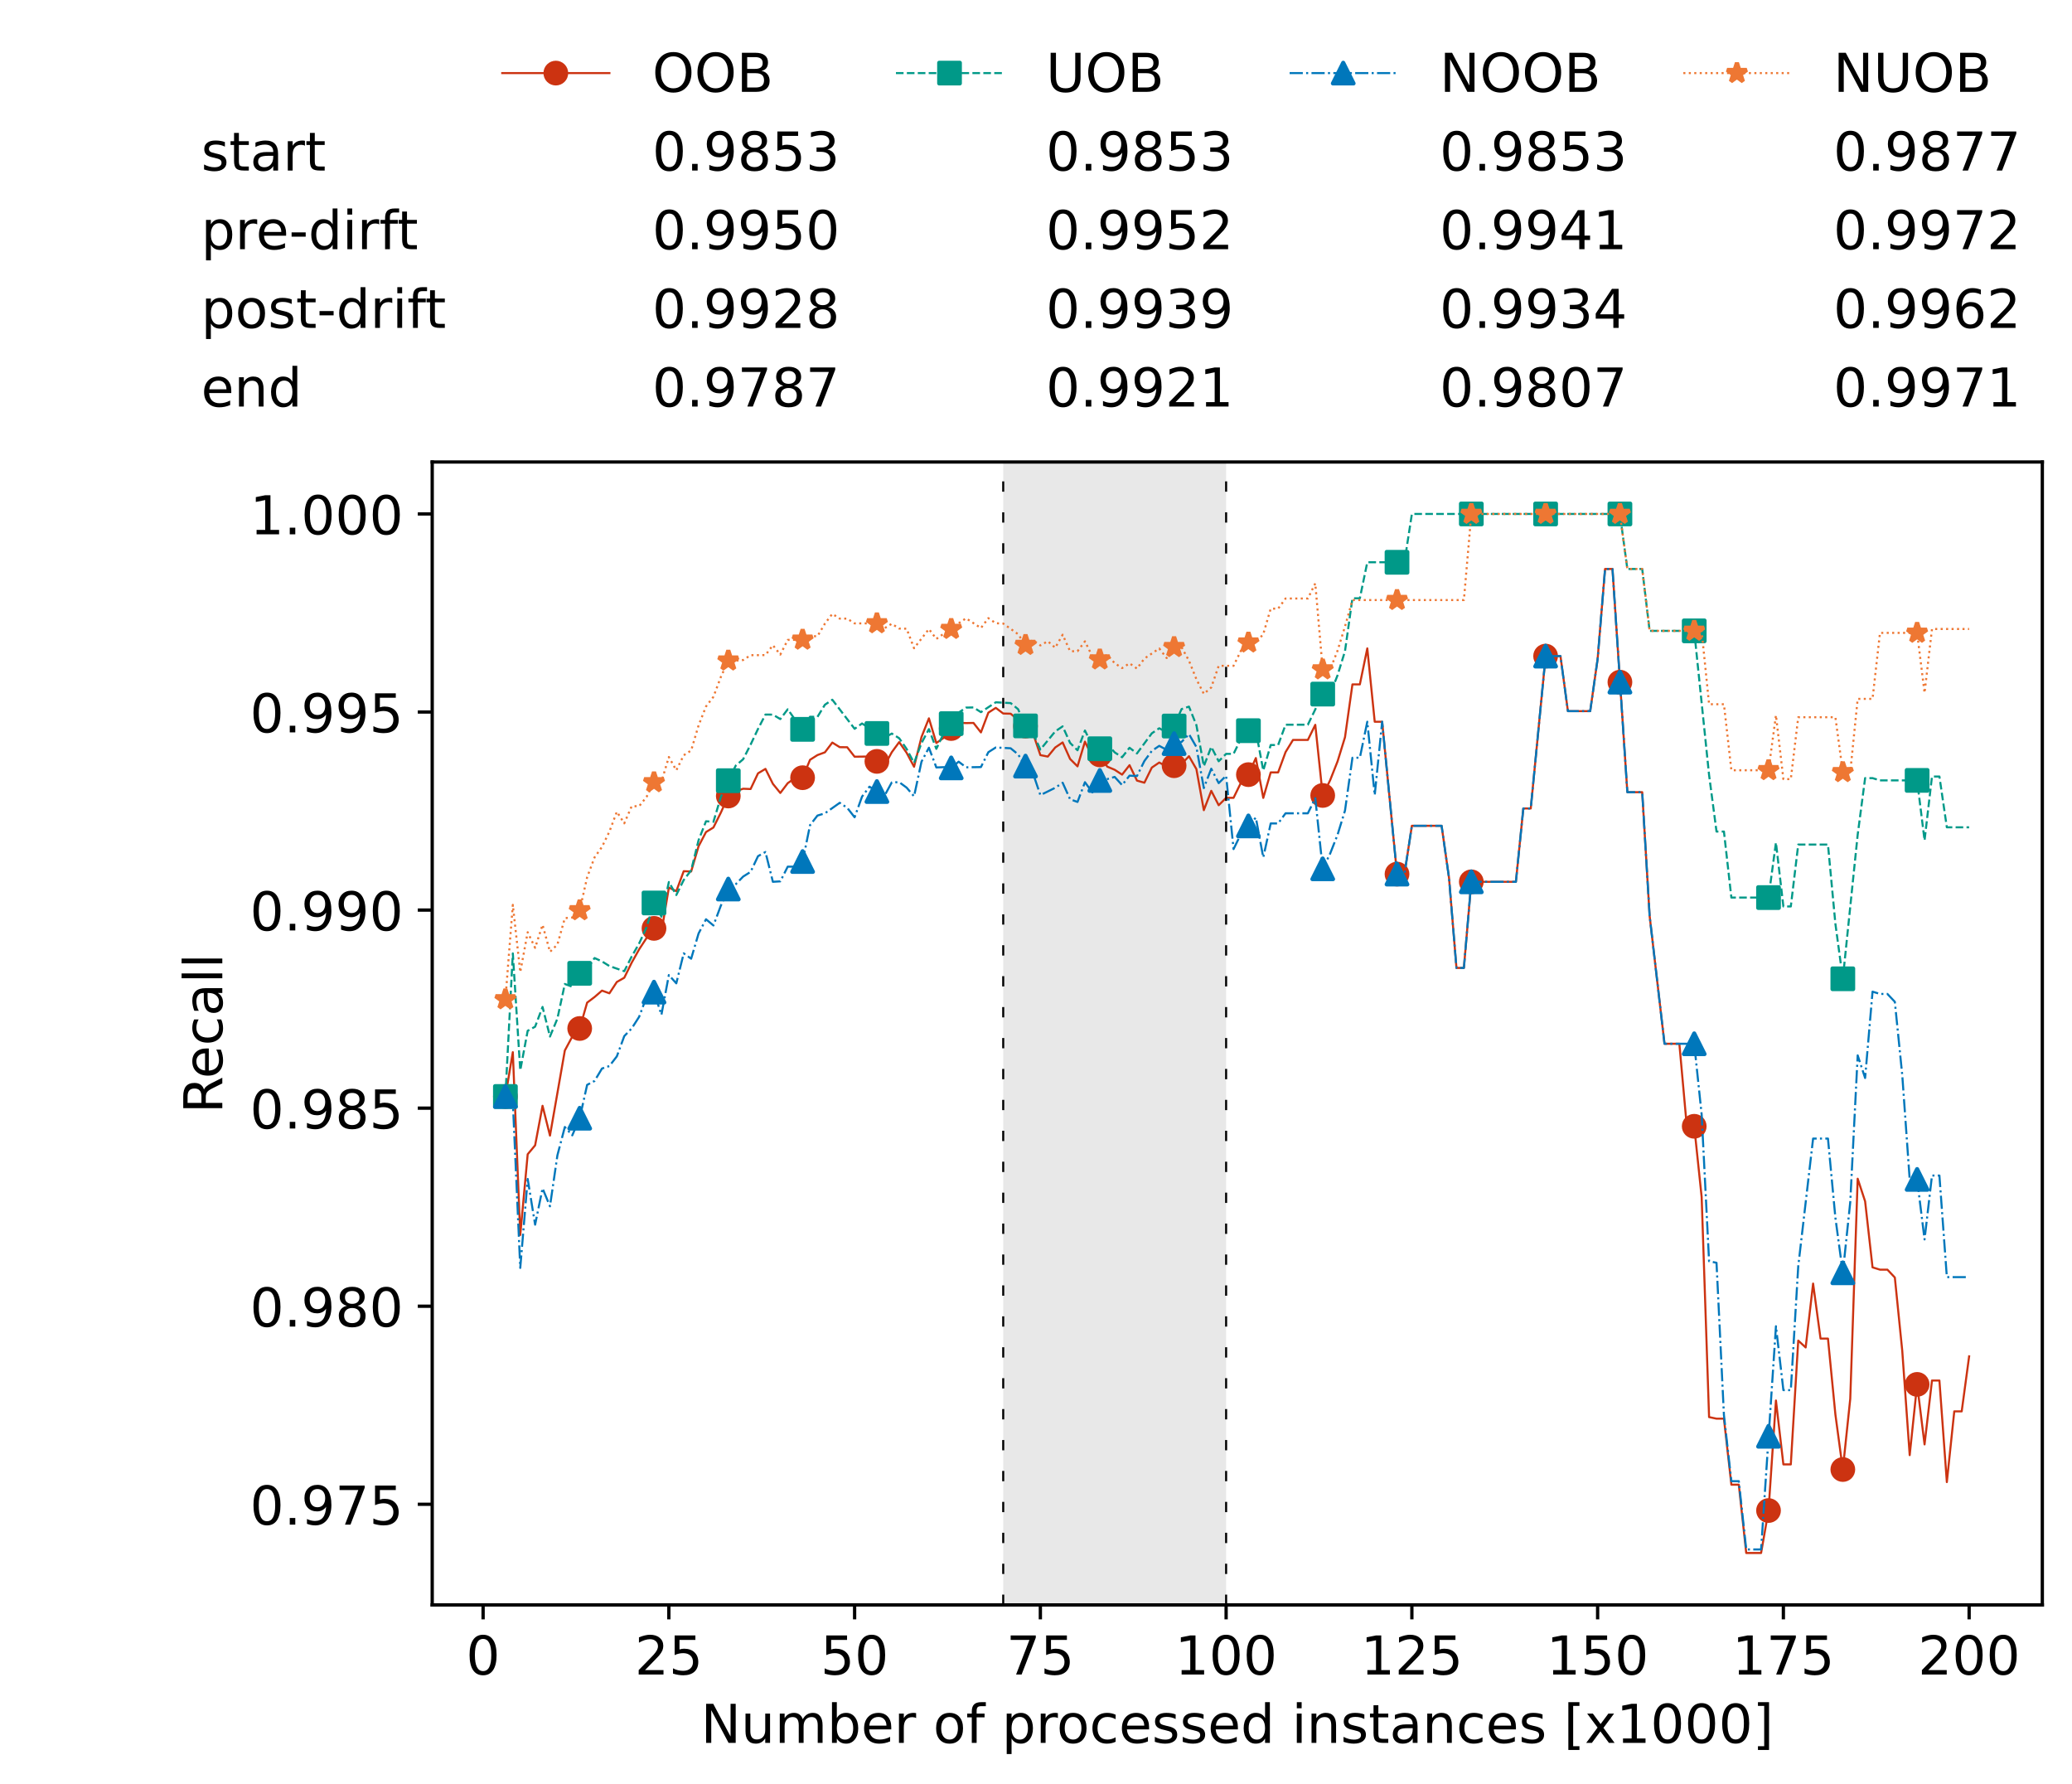 <?xml version="1.0" encoding="utf-8" standalone="no"?>
<!DOCTYPE svg PUBLIC "-//W3C//DTD SVG 1.1//EN"
  "http://www.w3.org/Graphics/SVG/1.1/DTD/svg11.dtd">
<!-- Created with matplotlib (https://matplotlib.org/) -->
<svg height="432.615pt" version="1.1" viewBox="0 0 502.65 432.615" width="502.65pt" xmlns="http://www.w3.org/2000/svg" xmlns:xlink="http://www.w3.org/1999/xlink">
 <defs>
  <style type="text/css">*{stroke-linecap:butt;stroke-linejoin:round;}</style>
 </defs>
 <g id="figure_1">
  <g id="patch_1">
   <path d="M 0 432.615 
L 502.65 432.615 
L 502.65 0 
L 0 0 
z
" style="fill:#ffffff;"/>
  </g>
  <g id="axes_1">
   <g id="patch_2">
    <path d="M 104.85 389.252 
L 495.45 389.252 
L 495.45 112.052 
L 104.85 112.052 
z
" style="fill:#ffffff;"/>
   </g>
   <g id="patch_3">
    <path clip-path="url(#p04f219133e)" d="M 297.446 389.252 
L 297.446 112.052 
L 243.372 112.052 
L 243.372 389.252 
z
" style="fill:#d3d3d3;opacity:0.5;"/>
   </g>
   <g id="matplotlib.axis_1">
    <g id="xtick_1">
     <g id="line2d_1">
      <defs>
       <path d="M 0 0 
L 0 3.5 
" id="m07288553d8" style="stroke:#000000;stroke-width:0.8;"/>
      </defs>
      <g>
       <use style="stroke:#000000;stroke-width:0.8;" x="117.197" xlink:href="#m07288553d8" y="389.252"/>
      </g>
     </g>
     <g id="text_1">
      <!-- 0 -->
      <g transform="translate(113.061 406.13)scale(0.13 -0.13)">
       <defs>
        <path d="M 31.781 66.406 
Q 24.172 66.406 20.328 58.906 
Q 16.5 51.422 16.5 36.375 
Q 16.5 21.391 20.328 13.891 
Q 24.172 6.391 31.781 6.391 
Q 39.453 6.391 43.281 13.891 
Q 47.125 21.391 47.125 36.375 
Q 47.125 51.422 43.281 58.906 
Q 39.453 66.406 31.781 66.406 
z
M 31.781 74.219 
Q 44.047 74.219 50.516 64.516 
Q 56.984 54.828 56.984 36.375 
Q 56.984 17.969 50.516 8.266 
Q 44.047 -1.422 31.781 -1.422 
Q 19.531 -1.422 13.062 8.266 
Q 6.594 17.969 6.594 36.375 
Q 6.594 54.828 13.062 64.516 
Q 19.531 74.219 31.781 74.219 
z
" id="DejaVuSans-48"/>
       </defs>
       <use xlink:href="#DejaVuSans-48"/>
      </g>
     </g>
    </g>
    <g id="xtick_2">
     <g id="line2d_2">
      <g>
       <use style="stroke:#000000;stroke-width:0.8;" x="162.259" xlink:href="#m07288553d8" y="389.252"/>
      </g>
     </g>
     <g id="text_2">
      <!-- 25 -->
      <g transform="translate(153.988 406.13)scale(0.13 -0.13)">
       <defs>
        <path d="M 19.188 8.297 
L 53.609 8.297 
L 53.609 0 
L 7.328 0 
L 7.328 8.297 
Q 12.938 14.109 22.625 23.891 
Q 32.328 33.688 34.812 36.531 
Q 39.547 41.844 41.422 45.531 
Q 43.312 49.219 43.312 52.781 
Q 43.312 58.594 39.234 62.25 
Q 35.156 65.922 28.609 65.922 
Q 23.969 65.922 18.812 64.312 
Q 13.672 62.703 7.812 59.422 
L 7.812 69.391 
Q 13.766 71.781 18.938 73 
Q 24.125 74.219 28.422 74.219 
Q 39.75 74.219 46.484 68.547 
Q 53.219 62.891 53.219 53.422 
Q 53.219 48.922 51.531 44.891 
Q 49.859 40.875 45.406 35.406 
Q 44.188 33.984 37.641 27.219 
Q 31.109 20.453 19.188 8.297 
z
" id="DejaVuSans-50"/>
        <path d="M 10.797 72.906 
L 49.516 72.906 
L 49.516 64.594 
L 19.828 64.594 
L 19.828 46.734 
Q 21.969 47.469 24.109 47.828 
Q 26.266 48.188 28.422 48.188 
Q 40.625 48.188 47.75 41.5 
Q 54.891 34.812 54.891 23.391 
Q 54.891 11.625 47.562 5.094 
Q 40.234 -1.422 26.906 -1.422 
Q 22.312 -1.422 17.547 -0.641 
Q 12.797 0.141 7.719 1.703 
L 7.719 11.625 
Q 12.109 9.234 16.797 8.062 
Q 21.484 6.891 26.703 6.891 
Q 35.156 6.891 40.078 11.328 
Q 45.016 15.766 45.016 23.391 
Q 45.016 31 40.078 35.438 
Q 35.156 39.891 26.703 39.891 
Q 22.75 39.891 18.812 39.016 
Q 14.891 38.141 10.797 36.281 
z
" id="DejaVuSans-53"/>
       </defs>
       <use xlink:href="#DejaVuSans-50"/>
       <use x="63.623" xlink:href="#DejaVuSans-53"/>
      </g>
     </g>
    </g>
    <g id="xtick_3">
     <g id="line2d_3">
      <g>
       <use style="stroke:#000000;stroke-width:0.8;" x="207.322" xlink:href="#m07288553d8" y="389.252"/>
      </g>
     </g>
     <g id="text_3">
      <!-- 50 -->
      <g transform="translate(199.05 406.13)scale(0.13 -0.13)">
       <use xlink:href="#DejaVuSans-53"/>
       <use x="63.623" xlink:href="#DejaVuSans-48"/>
      </g>
     </g>
    </g>
    <g id="xtick_4">
     <g id="line2d_4">
      <g>
       <use style="stroke:#000000;stroke-width:0.8;" x="252.384" xlink:href="#m07288553d8" y="389.252"/>
      </g>
     </g>
     <g id="text_4">
      <!-- 75 -->
      <g transform="translate(244.113 406.13)scale(0.13 -0.13)">
       <defs>
        <path d="M 8.203 72.906 
L 55.078 72.906 
L 55.078 68.703 
L 28.609 0 
L 18.312 0 
L 43.219 64.594 
L 8.203 64.594 
z
" id="DejaVuSans-55"/>
       </defs>
       <use xlink:href="#DejaVuSans-55"/>
       <use x="63.623" xlink:href="#DejaVuSans-53"/>
      </g>
     </g>
    </g>
    <g id="xtick_5">
     <g id="line2d_5">
      <g>
       <use style="stroke:#000000;stroke-width:0.8;" x="297.446" xlink:href="#m07288553d8" y="389.252"/>
      </g>
     </g>
     <g id="text_5">
      <!-- 100 -->
      <g transform="translate(285.039 406.13)scale(0.13 -0.13)">
       <defs>
        <path d="M 12.406 8.297 
L 28.516 8.297 
L 28.516 63.922 
L 10.984 60.406 
L 10.984 69.391 
L 28.422 72.906 
L 38.281 72.906 
L 38.281 8.297 
L 54.391 8.297 
L 54.391 0 
L 12.406 0 
z
" id="DejaVuSans-49"/>
       </defs>
       <use xlink:href="#DejaVuSans-49"/>
       <use x="63.623" xlink:href="#DejaVuSans-48"/>
       <use x="127.246" xlink:href="#DejaVuSans-48"/>
      </g>
     </g>
    </g>
    <g id="xtick_6">
     <g id="line2d_6">
      <g>
       <use style="stroke:#000000;stroke-width:0.8;" x="342.509" xlink:href="#m07288553d8" y="389.252"/>
      </g>
     </g>
     <g id="text_6">
      <!-- 125 -->
      <g transform="translate(330.102 406.13)scale(0.13 -0.13)">
       <use xlink:href="#DejaVuSans-49"/>
       <use x="63.623" xlink:href="#DejaVuSans-50"/>
       <use x="127.246" xlink:href="#DejaVuSans-53"/>
      </g>
     </g>
    </g>
    <g id="xtick_7">
     <g id="line2d_7">
      <g>
       <use style="stroke:#000000;stroke-width:0.8;" x="387.571" xlink:href="#m07288553d8" y="389.252"/>
      </g>
     </g>
     <g id="text_7">
      <!-- 150 -->
      <g transform="translate(375.164 406.13)scale(0.13 -0.13)">
       <use xlink:href="#DejaVuSans-49"/>
       <use x="63.623" xlink:href="#DejaVuSans-53"/>
       <use x="127.246" xlink:href="#DejaVuSans-48"/>
      </g>
     </g>
    </g>
    <g id="xtick_8">
     <g id="line2d_8">
      <g>
       <use style="stroke:#000000;stroke-width:0.8;" x="432.633" xlink:href="#m07288553d8" y="389.252"/>
      </g>
     </g>
     <g id="text_8">
      <!-- 175 -->
      <g transform="translate(420.226 406.13)scale(0.13 -0.13)">
       <use xlink:href="#DejaVuSans-49"/>
       <use x="63.623" xlink:href="#DejaVuSans-55"/>
       <use x="127.246" xlink:href="#DejaVuSans-53"/>
      </g>
     </g>
    </g>
    <g id="xtick_9">
     <g id="line2d_9">
      <g>
       <use style="stroke:#000000;stroke-width:0.8;" x="477.695" xlink:href="#m07288553d8" y="389.252"/>
      </g>
     </g>
     <g id="text_9">
      <!-- 200 -->
      <g transform="translate(465.289 406.13)scale(0.13 -0.13)">
       <use xlink:href="#DejaVuSans-50"/>
       <use x="63.623" xlink:href="#DejaVuSans-48"/>
       <use x="127.246" xlink:href="#DejaVuSans-48"/>
      </g>
     </g>
    </g>
    <g id="text_10">
     <!-- Number of processed instances [x1000] -->
     <g transform="translate(170.025 422.711)scale(0.13 -0.13)">
      <defs>
       <path d="M 9.812 72.906 
L 23.094 72.906 
L 55.422 11.922 
L 55.422 72.906 
L 64.984 72.906 
L 64.984 0 
L 51.703 0 
L 19.391 60.984 
L 19.391 0 
L 9.812 0 
z
" id="DejaVuSans-78"/>
       <path d="M 8.5 21.578 
L 8.5 54.688 
L 17.484 54.688 
L 17.484 21.922 
Q 17.484 14.156 20.5 10.266 
Q 23.531 6.391 29.594 6.391 
Q 36.859 6.391 41.078 11.031 
Q 45.312 15.672 45.312 23.688 
L 45.312 54.688 
L 54.297 54.688 
L 54.297 0 
L 45.312 0 
L 45.312 8.406 
Q 42.047 3.422 37.719 1 
Q 33.406 -1.422 27.688 -1.422 
Q 18.266 -1.422 13.375 4.438 
Q 8.5 10.297 8.5 21.578 
z
M 31.109 56 
z
" id="DejaVuSans-117"/>
       <path d="M 52 44.188 
Q 55.375 50.25 60.062 53.125 
Q 64.75 56 71.094 56 
Q 79.641 56 84.281 50.016 
Q 88.922 44.047 88.922 33.016 
L 88.922 0 
L 79.891 0 
L 79.891 32.719 
Q 79.891 40.578 77.094 44.375 
Q 74.312 48.188 68.609 48.188 
Q 61.625 48.188 57.562 43.547 
Q 53.516 38.922 53.516 30.906 
L 53.516 0 
L 44.484 0 
L 44.484 32.719 
Q 44.484 40.625 41.703 44.406 
Q 38.922 48.188 33.109 48.188 
Q 26.219 48.188 22.156 43.531 
Q 18.109 38.875 18.109 30.906 
L 18.109 0 
L 9.078 0 
L 9.078 54.688 
L 18.109 54.688 
L 18.109 46.188 
Q 21.188 51.219 25.484 53.609 
Q 29.781 56 35.688 56 
Q 41.656 56 45.828 52.969 
Q 50 49.953 52 44.188 
z
" id="DejaVuSans-109"/>
       <path d="M 48.688 27.297 
Q 48.688 37.203 44.609 42.844 
Q 40.531 48.484 33.406 48.484 
Q 26.266 48.484 22.188 42.844 
Q 18.109 37.203 18.109 27.297 
Q 18.109 17.391 22.188 11.75 
Q 26.266 6.109 33.406 6.109 
Q 40.531 6.109 44.609 11.75 
Q 48.688 17.391 48.688 27.297 
z
M 18.109 46.391 
Q 20.953 51.266 25.266 53.625 
Q 29.594 56 35.594 56 
Q 45.562 56 51.781 48.094 
Q 58.016 40.188 58.016 27.297 
Q 58.016 14.406 51.781 6.484 
Q 45.562 -1.422 35.594 -1.422 
Q 29.594 -1.422 25.266 0.953 
Q 20.953 3.328 18.109 8.203 
L 18.109 0 
L 9.078 0 
L 9.078 75.984 
L 18.109 75.984 
z
" id="DejaVuSans-98"/>
       <path d="M 56.203 29.594 
L 56.203 25.203 
L 14.891 25.203 
Q 15.484 15.922 20.484 11.062 
Q 25.484 6.203 34.422 6.203 
Q 39.594 6.203 44.453 7.469 
Q 49.312 8.734 54.109 11.281 
L 54.109 2.781 
Q 49.266 0.734 44.188 -0.344 
Q 39.109 -1.422 33.891 -1.422 
Q 20.797 -1.422 13.156 6.188 
Q 5.516 13.812 5.516 26.812 
Q 5.516 40.234 12.766 48.109 
Q 20.016 56 32.328 56 
Q 43.359 56 49.781 48.891 
Q 56.203 41.797 56.203 29.594 
z
M 47.219 32.234 
Q 47.125 39.594 43.094 43.984 
Q 39.062 48.391 32.422 48.391 
Q 24.906 48.391 20.391 44.141 
Q 15.875 39.891 15.188 32.172 
z
" id="DejaVuSans-101"/>
       <path d="M 41.109 46.297 
Q 39.594 47.172 37.812 47.578 
Q 36.031 48 33.891 48 
Q 26.266 48 22.188 43.047 
Q 18.109 38.094 18.109 28.812 
L 18.109 0 
L 9.078 0 
L 9.078 54.688 
L 18.109 54.688 
L 18.109 46.188 
Q 20.953 51.172 25.484 53.578 
Q 30.031 56 36.531 56 
Q 37.453 56 38.578 55.875 
Q 39.703 55.766 41.062 55.516 
z
" id="DejaVuSans-114"/>
       <path id="DejaVuSans-32"/>
       <path d="M 30.609 48.391 
Q 23.391 48.391 19.188 42.75 
Q 14.984 37.109 14.984 27.297 
Q 14.984 17.484 19.156 11.844 
Q 23.344 6.203 30.609 6.203 
Q 37.797 6.203 41.984 11.859 
Q 46.188 17.531 46.188 27.297 
Q 46.188 37.016 41.984 42.703 
Q 37.797 48.391 30.609 48.391 
z
M 30.609 56 
Q 42.328 56 49.016 48.375 
Q 55.719 40.766 55.719 27.297 
Q 55.719 13.875 49.016 6.219 
Q 42.328 -1.422 30.609 -1.422 
Q 18.844 -1.422 12.172 6.219 
Q 5.516 13.875 5.516 27.297 
Q 5.516 40.766 12.172 48.375 
Q 18.844 56 30.609 56 
z
" id="DejaVuSans-111"/>
       <path d="M 37.109 75.984 
L 37.109 68.5 
L 28.516 68.5 
Q 23.688 68.5 21.797 66.547 
Q 19.922 64.594 19.922 59.516 
L 19.922 54.688 
L 34.719 54.688 
L 34.719 47.703 
L 19.922 47.703 
L 19.922 0 
L 10.891 0 
L 10.891 47.703 
L 2.297 47.703 
L 2.297 54.688 
L 10.891 54.688 
L 10.891 58.5 
Q 10.891 67.625 15.141 71.797 
Q 19.391 75.984 28.609 75.984 
z
" id="DejaVuSans-102"/>
       <path d="M 18.109 8.203 
L 18.109 -20.797 
L 9.078 -20.797 
L 9.078 54.688 
L 18.109 54.688 
L 18.109 46.391 
Q 20.953 51.266 25.266 53.625 
Q 29.594 56 35.594 56 
Q 45.562 56 51.781 48.094 
Q 58.016 40.188 58.016 27.297 
Q 58.016 14.406 51.781 6.484 
Q 45.562 -1.422 35.594 -1.422 
Q 29.594 -1.422 25.266 0.953 
Q 20.953 3.328 18.109 8.203 
z
M 48.688 27.297 
Q 48.688 37.203 44.609 42.844 
Q 40.531 48.484 33.406 48.484 
Q 26.266 48.484 22.188 42.844 
Q 18.109 37.203 18.109 27.297 
Q 18.109 17.391 22.188 11.75 
Q 26.266 6.109 33.406 6.109 
Q 40.531 6.109 44.609 11.75 
Q 48.688 17.391 48.688 27.297 
z
" id="DejaVuSans-112"/>
       <path d="M 48.781 52.594 
L 48.781 44.188 
Q 44.969 46.297 41.141 47.344 
Q 37.312 48.391 33.406 48.391 
Q 24.656 48.391 19.812 42.844 
Q 14.984 37.312 14.984 27.297 
Q 14.984 17.281 19.812 11.734 
Q 24.656 6.203 33.406 6.203 
Q 37.312 6.203 41.141 7.25 
Q 44.969 8.297 48.781 10.406 
L 48.781 2.094 
Q 45.016 0.344 40.984 -0.531 
Q 36.969 -1.422 32.422 -1.422 
Q 20.062 -1.422 12.781 6.344 
Q 5.516 14.109 5.516 27.297 
Q 5.516 40.672 12.859 48.328 
Q 20.219 56 33.016 56 
Q 37.156 56 41.109 55.141 
Q 45.062 54.297 48.781 52.594 
z
" id="DejaVuSans-99"/>
       <path d="M 44.281 53.078 
L 44.281 44.578 
Q 40.484 46.531 36.375 47.5 
Q 32.281 48.484 27.875 48.484 
Q 21.188 48.484 17.844 46.438 
Q 14.5 44.391 14.5 40.281 
Q 14.5 37.156 16.891 35.375 
Q 19.281 33.594 26.516 31.984 
L 29.594 31.297 
Q 39.156 29.25 43.188 25.516 
Q 47.219 21.781 47.219 15.094 
Q 47.219 7.469 41.188 3.016 
Q 35.156 -1.422 24.609 -1.422 
Q 20.219 -1.422 15.453 -0.562 
Q 10.688 0.297 5.422 2 
L 5.422 11.281 
Q 10.406 8.688 15.234 7.391 
Q 20.062 6.109 24.812 6.109 
Q 31.156 6.109 34.562 8.281 
Q 37.984 10.453 37.984 14.406 
Q 37.984 18.062 35.516 20.016 
Q 33.062 21.969 24.703 23.781 
L 21.578 24.516 
Q 13.234 26.266 9.516 29.906 
Q 5.812 33.547 5.812 39.891 
Q 5.812 47.609 11.281 51.797 
Q 16.75 56 26.812 56 
Q 31.781 56 36.172 55.266 
Q 40.578 54.547 44.281 53.078 
z
" id="DejaVuSans-115"/>
       <path d="M 45.406 46.391 
L 45.406 75.984 
L 54.391 75.984 
L 54.391 0 
L 45.406 0 
L 45.406 8.203 
Q 42.578 3.328 38.25 0.953 
Q 33.938 -1.422 27.875 -1.422 
Q 17.969 -1.422 11.734 6.484 
Q 5.516 14.406 5.516 27.297 
Q 5.516 40.188 11.734 48.094 
Q 17.969 56 27.875 56 
Q 33.938 56 38.25 53.625 
Q 42.578 51.266 45.406 46.391 
z
M 14.797 27.297 
Q 14.797 17.391 18.875 11.75 
Q 22.953 6.109 30.078 6.109 
Q 37.203 6.109 41.297 11.75 
Q 45.406 17.391 45.406 27.297 
Q 45.406 37.203 41.297 42.844 
Q 37.203 48.484 30.078 48.484 
Q 22.953 48.484 18.875 42.844 
Q 14.797 37.203 14.797 27.297 
z
" id="DejaVuSans-100"/>
       <path d="M 9.422 54.688 
L 18.406 54.688 
L 18.406 0 
L 9.422 0 
z
M 9.422 75.984 
L 18.406 75.984 
L 18.406 64.594 
L 9.422 64.594 
z
" id="DejaVuSans-105"/>
       <path d="M 54.891 33.016 
L 54.891 0 
L 45.906 0 
L 45.906 32.719 
Q 45.906 40.484 42.875 44.328 
Q 39.844 48.188 33.797 48.188 
Q 26.516 48.188 22.312 43.547 
Q 18.109 38.922 18.109 30.906 
L 18.109 0 
L 9.078 0 
L 9.078 54.688 
L 18.109 54.688 
L 18.109 46.188 
Q 21.344 51.125 25.703 53.562 
Q 30.078 56 35.797 56 
Q 45.219 56 50.047 50.172 
Q 54.891 44.344 54.891 33.016 
z
" id="DejaVuSans-110"/>
       <path d="M 18.312 70.219 
L 18.312 54.688 
L 36.812 54.688 
L 36.812 47.703 
L 18.312 47.703 
L 18.312 18.016 
Q 18.312 11.328 20.141 9.422 
Q 21.969 7.516 27.594 7.516 
L 36.812 7.516 
L 36.812 0 
L 27.594 0 
Q 17.188 0 13.234 3.875 
Q 9.281 7.766 9.281 18.016 
L 9.281 47.703 
L 2.688 47.703 
L 2.688 54.688 
L 9.281 54.688 
L 9.281 70.219 
z
" id="DejaVuSans-116"/>
       <path d="M 34.281 27.484 
Q 23.391 27.484 19.188 25 
Q 14.984 22.516 14.984 16.5 
Q 14.984 11.719 18.141 8.906 
Q 21.297 6.109 26.703 6.109 
Q 34.188 6.109 38.703 11.406 
Q 43.219 16.703 43.219 25.484 
L 43.219 27.484 
z
M 52.203 31.203 
L 52.203 0 
L 43.219 0 
L 43.219 8.297 
Q 40.141 3.328 35.547 0.953 
Q 30.953 -1.422 24.312 -1.422 
Q 15.922 -1.422 10.953 3.297 
Q 6 8.016 6 15.922 
Q 6 25.141 12.172 29.828 
Q 18.359 34.516 30.609 34.516 
L 43.219 34.516 
L 43.219 35.406 
Q 43.219 41.609 39.141 45 
Q 35.062 48.391 27.688 48.391 
Q 23 48.391 18.547 47.266 
Q 14.109 46.141 10.016 43.891 
L 10.016 52.203 
Q 14.938 54.109 19.578 55.047 
Q 24.219 56 28.609 56 
Q 40.484 56 46.344 49.844 
Q 52.203 43.703 52.203 31.203 
z
" id="DejaVuSans-97"/>
       <path d="M 8.594 75.984 
L 29.297 75.984 
L 29.297 69 
L 17.578 69 
L 17.578 -6.203 
L 29.297 -6.203 
L 29.297 -13.188 
L 8.594 -13.188 
z
" id="DejaVuSans-91"/>
       <path d="M 54.891 54.688 
L 35.109 28.078 
L 55.906 0 
L 45.312 0 
L 29.391 21.484 
L 13.484 0 
L 2.875 0 
L 24.125 28.609 
L 4.688 54.688 
L 15.281 54.688 
L 29.781 35.203 
L 44.281 54.688 
z
" id="DejaVuSans-120"/>
       <path d="M 30.422 75.984 
L 30.422 -13.188 
L 9.719 -13.188 
L 9.719 -6.203 
L 21.391 -6.203 
L 21.391 69 
L 9.719 69 
L 9.719 75.984 
z
" id="DejaVuSans-93"/>
      </defs>
      <use xlink:href="#DejaVuSans-78"/>
      <use x="74.805" xlink:href="#DejaVuSans-117"/>
      <use x="138.184" xlink:href="#DejaVuSans-109"/>
      <use x="235.596" xlink:href="#DejaVuSans-98"/>
      <use x="299.072" xlink:href="#DejaVuSans-101"/>
      <use x="360.596" xlink:href="#DejaVuSans-114"/>
      <use x="401.709" xlink:href="#DejaVuSans-32"/>
      <use x="433.496" xlink:href="#DejaVuSans-111"/>
      <use x="494.678" xlink:href="#DejaVuSans-102"/>
      <use x="529.883" xlink:href="#DejaVuSans-32"/>
      <use x="561.67" xlink:href="#DejaVuSans-112"/>
      <use x="625.146" xlink:href="#DejaVuSans-114"/>
      <use x="664.01" xlink:href="#DejaVuSans-111"/>
      <use x="725.191" xlink:href="#DejaVuSans-99"/>
      <use x="780.172" xlink:href="#DejaVuSans-101"/>
      <use x="841.695" xlink:href="#DejaVuSans-115"/>
      <use x="893.795" xlink:href="#DejaVuSans-115"/>
      <use x="945.895" xlink:href="#DejaVuSans-101"/>
      <use x="1007.418" xlink:href="#DejaVuSans-100"/>
      <use x="1070.895" xlink:href="#DejaVuSans-32"/>
      <use x="1102.682" xlink:href="#DejaVuSans-105"/>
      <use x="1130.465" xlink:href="#DejaVuSans-110"/>
      <use x="1193.844" xlink:href="#DejaVuSans-115"/>
      <use x="1245.943" xlink:href="#DejaVuSans-116"/>
      <use x="1285.152" xlink:href="#DejaVuSans-97"/>
      <use x="1346.432" xlink:href="#DejaVuSans-110"/>
      <use x="1409.811" xlink:href="#DejaVuSans-99"/>
      <use x="1464.791" xlink:href="#DejaVuSans-101"/>
      <use x="1526.314" xlink:href="#DejaVuSans-115"/>
      <use x="1578.414" xlink:href="#DejaVuSans-32"/>
      <use x="1610.201" xlink:href="#DejaVuSans-91"/>
      <use x="1649.215" xlink:href="#DejaVuSans-120"/>
      <use x="1708.395" xlink:href="#DejaVuSans-49"/>
      <use x="1772.018" xlink:href="#DejaVuSans-48"/>
      <use x="1835.641" xlink:href="#DejaVuSans-48"/>
      <use x="1899.264" xlink:href="#DejaVuSans-48"/>
      <use x="1962.887" xlink:href="#DejaVuSans-93"/>
     </g>
    </g>
   </g>
   <g id="matplotlib.axis_2">
    <g id="ytick_1">
     <g id="line2d_10">
      <defs>
       <path d="M 0 0 
L -3.5 0 
" id="m9942bb034c" style="stroke:#000000;stroke-width:0.8;"/>
      </defs>
      <g>
       <use style="stroke:#000000;stroke-width:0.8;" x="104.85" xlink:href="#m9942bb034c" y="364.837"/>
      </g>
     </g>
     <g id="text_11">
      <!-- 0.975 -->
      <g transform="translate(60.633 369.776)scale(0.13 -0.13)">
       <defs>
        <path d="M 10.688 12.406 
L 21 12.406 
L 21 0 
L 10.688 0 
z
" id="DejaVuSans-46"/>
        <path d="M 10.984 1.516 
L 10.984 10.5 
Q 14.703 8.734 18.5 7.812 
Q 22.312 6.891 25.984 6.891 
Q 35.75 6.891 40.891 13.453 
Q 46.047 20.016 46.781 33.406 
Q 43.953 29.203 39.594 26.953 
Q 35.25 24.703 29.984 24.703 
Q 19.047 24.703 12.672 31.312 
Q 6.297 37.938 6.297 49.422 
Q 6.297 60.641 12.938 67.422 
Q 19.578 74.219 30.609 74.219 
Q 43.266 74.219 49.922 64.516 
Q 56.594 54.828 56.594 36.375 
Q 56.594 19.141 48.406 8.859 
Q 40.234 -1.422 26.422 -1.422 
Q 22.703 -1.422 18.891 -0.688 
Q 15.094 0.047 10.984 1.516 
z
M 30.609 32.422 
Q 37.25 32.422 41.125 36.953 
Q 45.016 41.5 45.016 49.422 
Q 45.016 57.281 41.125 61.844 
Q 37.25 66.406 30.609 66.406 
Q 23.969 66.406 20.094 61.844 
Q 16.219 57.281 16.219 49.422 
Q 16.219 41.5 20.094 36.953 
Q 23.969 32.422 30.609 32.422 
z
" id="DejaVuSans-57"/>
       </defs>
       <use xlink:href="#DejaVuSans-48"/>
       <use x="63.623" xlink:href="#DejaVuSans-46"/>
       <use x="95.41" xlink:href="#DejaVuSans-57"/>
       <use x="159.033" xlink:href="#DejaVuSans-55"/>
       <use x="222.656" xlink:href="#DejaVuSans-53"/>
      </g>
     </g>
    </g>
    <g id="ytick_2">
     <g id="line2d_11">
      <g>
       <use style="stroke:#000000;stroke-width:0.8;" x="104.85" xlink:href="#m9942bb034c" y="316.8"/>
      </g>
     </g>
     <g id="text_12">
      <!-- 0.980 -->
      <g transform="translate(60.633 321.739)scale(0.13 -0.13)">
       <defs>
        <path d="M 31.781 34.625 
Q 24.75 34.625 20.719 30.859 
Q 16.703 27.094 16.703 20.516 
Q 16.703 13.922 20.719 10.156 
Q 24.75 6.391 31.781 6.391 
Q 38.812 6.391 42.859 10.172 
Q 46.922 13.969 46.922 20.516 
Q 46.922 27.094 42.891 30.859 
Q 38.875 34.625 31.781 34.625 
z
M 21.922 38.812 
Q 15.578 40.375 12.031 44.719 
Q 8.5 49.078 8.5 55.328 
Q 8.5 64.062 14.719 69.141 
Q 20.953 74.219 31.781 74.219 
Q 42.672 74.219 48.875 69.141 
Q 55.078 64.062 55.078 55.328 
Q 55.078 49.078 51.531 44.719 
Q 48 40.375 41.703 38.812 
Q 48.828 37.156 52.797 32.312 
Q 56.781 27.484 56.781 20.516 
Q 56.781 9.906 50.312 4.234 
Q 43.844 -1.422 31.781 -1.422 
Q 19.734 -1.422 13.25 4.234 
Q 6.781 9.906 6.781 20.516 
Q 6.781 27.484 10.781 32.312 
Q 14.797 37.156 21.922 38.812 
z
M 18.312 54.391 
Q 18.312 48.734 21.844 45.562 
Q 25.391 42.391 31.781 42.391 
Q 38.141 42.391 41.719 45.562 
Q 45.312 48.734 45.312 54.391 
Q 45.312 60.062 41.719 63.234 
Q 38.141 66.406 31.781 66.406 
Q 25.391 66.406 21.844 63.234 
Q 18.312 60.062 18.312 54.391 
z
" id="DejaVuSans-56"/>
       </defs>
       <use xlink:href="#DejaVuSans-48"/>
       <use x="63.623" xlink:href="#DejaVuSans-46"/>
       <use x="95.41" xlink:href="#DejaVuSans-57"/>
       <use x="159.033" xlink:href="#DejaVuSans-56"/>
       <use x="222.656" xlink:href="#DejaVuSans-48"/>
      </g>
     </g>
    </g>
    <g id="ytick_3">
     <g id="line2d_12">
      <g>
       <use style="stroke:#000000;stroke-width:0.8;" x="104.85" xlink:href="#m9942bb034c" y="268.763"/>
      </g>
     </g>
     <g id="text_13">
      <!-- 0.985 -->
      <g transform="translate(60.633 273.702)scale(0.13 -0.13)">
       <use xlink:href="#DejaVuSans-48"/>
       <use x="63.623" xlink:href="#DejaVuSans-46"/>
       <use x="95.41" xlink:href="#DejaVuSans-57"/>
       <use x="159.033" xlink:href="#DejaVuSans-56"/>
       <use x="222.656" xlink:href="#DejaVuSans-53"/>
      </g>
     </g>
    </g>
    <g id="ytick_4">
     <g id="line2d_13">
      <g>
       <use style="stroke:#000000;stroke-width:0.8;" x="104.85" xlink:href="#m9942bb034c" y="220.726"/>
      </g>
     </g>
     <g id="text_14">
      <!-- 0.990 -->
      <g transform="translate(60.633 225.665)scale(0.13 -0.13)">
       <use xlink:href="#DejaVuSans-48"/>
       <use x="63.623" xlink:href="#DejaVuSans-46"/>
       <use x="95.41" xlink:href="#DejaVuSans-57"/>
       <use x="159.033" xlink:href="#DejaVuSans-57"/>
       <use x="222.656" xlink:href="#DejaVuSans-48"/>
      </g>
     </g>
    </g>
    <g id="ytick_5">
     <g id="line2d_14">
      <g>
       <use style="stroke:#000000;stroke-width:0.8;" x="104.85" xlink:href="#m9942bb034c" y="172.689"/>
      </g>
     </g>
     <g id="text_15">
      <!-- 0.995 -->
      <g transform="translate(60.633 177.628)scale(0.13 -0.13)">
       <use xlink:href="#DejaVuSans-48"/>
       <use x="63.623" xlink:href="#DejaVuSans-46"/>
       <use x="95.41" xlink:href="#DejaVuSans-57"/>
       <use x="159.033" xlink:href="#DejaVuSans-57"/>
       <use x="222.656" xlink:href="#DejaVuSans-53"/>
      </g>
     </g>
    </g>
    <g id="ytick_6">
     <g id="line2d_15">
      <g>
       <use style="stroke:#000000;stroke-width:0.8;" x="104.85" xlink:href="#m9942bb034c" y="124.652"/>
      </g>
     </g>
     <g id="text_16">
      <!-- 1.000 -->
      <g transform="translate(60.633 129.591)scale(0.13 -0.13)">
       <use xlink:href="#DejaVuSans-49"/>
       <use x="63.623" xlink:href="#DejaVuSans-46"/>
       <use x="95.41" xlink:href="#DejaVuSans-48"/>
       <use x="159.033" xlink:href="#DejaVuSans-48"/>
       <use x="222.656" xlink:href="#DejaVuSans-48"/>
      </g>
     </g>
    </g>
    <g id="text_17">
     <!-- Recall -->
     <g transform="translate(53.93 270.044)rotate(-90)scale(0.13 -0.13)">
      <defs>
       <path d="M 44.391 34.188 
Q 47.562 33.109 50.562 29.594 
Q 53.562 26.078 56.594 19.922 
L 66.609 0 
L 56 0 
L 46.688 18.703 
Q 43.062 26.031 39.672 28.422 
Q 36.281 30.812 30.422 30.812 
L 19.672 30.812 
L 19.672 0 
L 9.812 0 
L 9.812 72.906 
L 32.078 72.906 
Q 44.578 72.906 50.734 67.672 
Q 56.891 62.453 56.891 51.906 
Q 56.891 45.016 53.688 40.469 
Q 50.484 35.938 44.391 34.188 
z
M 19.672 64.797 
L 19.672 38.922 
L 32.078 38.922 
Q 39.203 38.922 42.844 42.219 
Q 46.484 45.516 46.484 51.906 
Q 46.484 58.297 42.844 61.547 
Q 39.203 64.797 32.078 64.797 
z
" id="DejaVuSans-82"/>
       <path d="M 9.422 75.984 
L 18.406 75.984 
L 18.406 0 
L 9.422 0 
z
" id="DejaVuSans-108"/>
      </defs>
      <use xlink:href="#DejaVuSans-82"/>
      <use x="64.982" xlink:href="#DejaVuSans-101"/>
      <use x="126.506" xlink:href="#DejaVuSans-99"/>
      <use x="181.486" xlink:href="#DejaVuSans-97"/>
      <use x="242.766" xlink:href="#DejaVuSans-108"/>
      <use x="270.549" xlink:href="#DejaVuSans-108"/>
     </g>
    </g>
   </g>
   <g id="line2d_16"/>
   <g id="line2d_17"/>
   <g id="line2d_18"/>
   <g id="line2d_19"/>
   <g id="line2d_20"/>
   <g id="line2d_21">
    <path clip-path="url(#p04f219133e)" d="M 122.605 265.938 
L 124.407 255.191 
L 126.21 299.527 
L 128.012 279.947 
L 129.815 277.783 
L 131.617 268.194 
L 133.419 275.415 
L 137.024 254.78 
L 138.827 251.423 
L 140.629 249.444 
L 142.432 243.172 
L 144.234 241.814 
L 146.037 240.256 
L 147.839 240.911 
L 149.642 238.159 
L 151.444 237.134 
L 153.247 233.47 
L 155.049 230.246 
L 156.852 227.494 
L 158.654 225.163 
L 160.457 226.085 
L 162.259 215.268 
L 164.062 216.145 
L 165.864 211.294 
L 167.667 211.366 
L 169.469 205.247 
L 171.272 201.799 
L 173.074 200.694 
L 174.877 197.076 
L 176.679 193.061 
L 178.482 191.89 
L 180.284 191.295 
L 182.087 191.367 
L 183.889 187.559 
L 185.692 186.482 
L 187.494 190.106 
L 189.297 192.322 
L 191.099 189.944 
L 192.902 188.69 
L 194.704 188.621 
L 196.507 184.278 
L 198.309 183.131 
L 200.112 182.469 
L 201.914 180.097 
L 203.717 181.219 
L 205.519 181.228 
L 207.322 183.527 
L 210.927 183.481 
L 214.532 185.763 
L 216.334 182.448 
L 218.137 179.986 
L 219.939 182.579 
L 221.742 185.96 
L 223.544 178.764 
L 225.347 174.221 
L 227.149 180.211 
L 228.952 178.937 
L 230.754 176.693 
L 232.557 175.296 
L 234.359 175.374 
L 236.162 175.335 
L 237.964 177.633 
L 239.767 172.842 
L 241.569 171.68 
L 243.372 173.049 
L 245.174 173.097 
L 248.779 176.103 
L 250.581 177.801 
L 252.384 183.142 
L 254.186 183.494 
L 255.989 181.288 
L 257.791 180.066 
L 259.594 184.075 
L 261.396 185.867 
L 263.199 179.878 
L 265.001 183.559 
L 266.804 183.083 
L 268.606 185.932 
L 270.409 186.693 
L 272.211 187.874 
L 274.014 185.576 
L 275.816 189.32 
L 277.619 189.834 
L 279.421 186.168 
L 281.224 184.936 
L 283.026 185.912 
L 284.829 185.716 
L 286.631 185.306 
L 288.434 183.407 
L 290.236 186.535 
L 292.039 196.494 
L 293.841 191.8 
L 295.644 195.294 
L 297.446 193.501 
L 299.249 193.501 
L 301.051 189.82 
L 302.854 187.876 
L 304.656 183.856 
L 306.459 193.519 
L 308.261 187.334 
L 310.064 187.334 
L 311.866 182.407 
L 313.669 179.46 
L 317.274 179.46 
L 319.076 175.793 
L 320.879 192.926 
L 322.681 189.231 
L 324.484 184.656 
L 326.286 178.798 
L 328.089 165.988 
L 329.891 165.988 
L 331.694 157.254 
L 333.496 175.045 
L 335.299 175.045 
L 338.904 211.997 
L 340.706 211.997 
L 342.509 200.281 
L 349.719 200.281 
L 351.521 212.922 
L 353.324 234.757 
L 355.126 234.757 
L 356.928 213.871 
L 367.743 213.871 
L 369.546 196.08 
L 371.348 196.08 
L 374.953 159.128 
L 378.558 159.128 
L 380.361 172.472 
L 385.768 172.472 
L 387.571 159.831 
L 389.373 137.995 
L 391.176 137.995 
L 394.781 192.133 
L 398.386 192.133 
L 400.188 222.156 
L 403.793 253.147 
L 407.398 253.147 
L 409.201 273.163 
L 411.003 273.163 
L 412.806 290.319 
L 414.608 343.694 
L 416.411 344.075 
L 418.213 344.075 
L 420.016 360.087 
L 421.818 360.087 
L 423.621 376.652 
L 427.226 376.652 
L 429.028 366.358 
L 430.831 339.671 
L 432.633 355.167 
L 434.436 355.167 
L 436.238 325.143 
L 438.041 326.804 
L 439.843 311.308 
L 441.646 324.652 
L 443.448 324.652 
L 445.251 343.066 
L 447.053 356.409 
L 448.856 339.253 
L 450.658 285.879 
L 452.461 291.369 
L 454.263 307.381 
L 456.066 307.933 
L 457.868 307.933 
L 459.671 309.844 
L 461.473 327.636 
L 463.276 352.919 
L 465.078 335.763 
L 466.881 350.319 
L 468.683 334.823 
L 470.485 334.823 
L 472.288 359.458 
L 474.09 342.302 
L 475.893 342.302 
L 477.695 328.958 
L 477.695 328.958 
" style="fill:none;stroke:#cc3311;stroke-linecap:square;stroke-width:0.5;"/>
    <defs>
     <path d="M 0 2.5 
C 0.663 2.5 1.299 2.237 1.768 1.768 
C 2.237 1.299 2.5 0.663 2.5 0 
C 2.5 -0.663 2.237 -1.299 1.768 -1.768 
C 1.299 -2.237 0.663 -2.5 0 -2.5 
C -0.663 -2.5 -1.299 -2.237 -1.768 -1.768 
C -2.237 -1.299 -2.5 -0.663 -2.5 0 
C -2.5 0.663 -2.237 1.299 -1.768 1.768 
C -1.299 2.237 -0.663 2.5 0 2.5 
z
" id="mbad5289ac5" style="stroke:#cc3311;"/>
    </defs>
    <g clip-path="url(#p04f219133e)">
     <use style="fill:#cc3311;stroke:#cc3311;" x="122.605" xlink:href="#mbad5289ac5" y="265.938"/>
     <use style="fill:#cc3311;stroke:#cc3311;" x="140.629" xlink:href="#mbad5289ac5" y="249.444"/>
     <use style="fill:#cc3311;stroke:#cc3311;" x="158.654" xlink:href="#mbad5289ac5" y="225.163"/>
     <use style="fill:#cc3311;stroke:#cc3311;" x="176.679" xlink:href="#mbad5289ac5" y="193.061"/>
     <use style="fill:#cc3311;stroke:#cc3311;" x="194.704" xlink:href="#mbad5289ac5" y="188.621"/>
     <use style="fill:#cc3311;stroke:#cc3311;" x="212.729" xlink:href="#mbad5289ac5" y="184.66"/>
     <use style="fill:#cc3311;stroke:#cc3311;" x="230.754" xlink:href="#mbad5289ac5" y="176.693"/>
     <use style="fill:#cc3311;stroke:#cc3311;" x="248.779" xlink:href="#mbad5289ac5" y="176.103"/>
     <use style="fill:#cc3311;stroke:#cc3311;" x="266.804" xlink:href="#mbad5289ac5" y="183.083"/>
     <use style="fill:#cc3311;stroke:#cc3311;" x="284.829" xlink:href="#mbad5289ac5" y="185.716"/>
     <use style="fill:#cc3311;stroke:#cc3311;" x="302.854" xlink:href="#mbad5289ac5" y="187.876"/>
     <use style="fill:#cc3311;stroke:#cc3311;" x="320.879" xlink:href="#mbad5289ac5" y="192.926"/>
     <use style="fill:#cc3311;stroke:#cc3311;" x="338.904" xlink:href="#mbad5289ac5" y="211.997"/>
     <use style="fill:#cc3311;stroke:#cc3311;" x="356.928" xlink:href="#mbad5289ac5" y="213.871"/>
     <use style="fill:#cc3311;stroke:#cc3311;" x="374.953" xlink:href="#mbad5289ac5" y="159.128"/>
     <use style="fill:#cc3311;stroke:#cc3311;" x="392.978" xlink:href="#mbad5289ac5" y="165.445"/>
     <use style="fill:#cc3311;stroke:#cc3311;" x="411.003" xlink:href="#mbad5289ac5" y="273.163"/>
     <use style="fill:#cc3311;stroke:#cc3311;" x="429.028" xlink:href="#mbad5289ac5" y="366.358"/>
     <use style="fill:#cc3311;stroke:#cc3311;" x="447.053" xlink:href="#mbad5289ac5" y="356.409"/>
     <use style="fill:#cc3311;stroke:#cc3311;" x="465.078" xlink:href="#mbad5289ac5" y="335.763"/>
    </g>
   </g>
   <g id="line2d_22"/>
   <g id="line2d_23"/>
   <g id="line2d_24"/>
   <g id="line2d_25"/>
   <g id="line2d_26">
    <path clip-path="url(#p04f219133e)" d="M 122.605 265.938 
L 124.407 231.233 
L 126.21 259.596 
L 128.012 249.999 
L 129.815 249.008 
L 131.617 244.215 
L 133.419 251.396 
L 135.222 247.045 
L 137.024 238.653 
L 138.827 239.322 
L 140.629 236.057 
L 142.432 235.027 
L 144.234 232.356 
L 146.037 233.177 
L 147.839 234.303 
L 151.444 235.549 
L 153.247 231.973 
L 155.049 228.828 
L 156.852 224.883 
L 158.654 219.002 
L 160.457 222.32 
L 162.259 213.917 
L 164.062 217.076 
L 165.864 213.429 
L 167.667 211.075 
L 169.469 203.779 
L 171.272 199.182 
L 173.074 199.315 
L 174.877 193.28 
L 176.679 189.342 
L 178.482 185.695 
L 180.284 184.137 
L 182.087 180.597 
L 183.889 176.789 
L 185.692 173.304 
L 187.494 173.32 
L 189.297 174.4 
L 191.099 172.022 
L 192.902 174.581 
L 194.704 176.895 
L 196.507 173.837 
L 198.309 173.869 
L 200.112 170.926 
L 201.914 169.708 
L 207.322 176.759 
L 209.124 175.466 
L 214.532 178.995 
L 216.334 177.904 
L 218.137 179.051 
L 219.939 181.644 
L 221.742 185.025 
L 223.544 180.237 
L 225.347 176.83 
L 227.149 181.622 
L 228.952 177.799 
L 230.754 175.511 
L 232.557 172.83 
L 234.359 171.617 
L 236.162 171.577 
L 237.964 172.721 
L 241.569 170.329 
L 245.174 170.524 
L 246.976 171.996 
L 248.779 176.053 
L 250.581 177.751 
L 252.384 181.797 
L 255.989 177.389 
L 257.791 176.168 
L 259.594 180.176 
L 261.396 181.969 
L 263.199 177.177 
L 265.001 180.858 
L 266.804 181.593 
L 268.606 180.421 
L 270.409 182.474 
L 272.211 183.655 
L 274.014 181.357 
L 275.816 182.734 
L 279.421 177.857 
L 281.224 176.625 
L 283.026 177.601 
L 284.829 176.09 
L 286.631 171.984 
L 288.434 171.38 
L 290.236 175.873 
L 292.039 185.832 
L 293.841 181.138 
L 295.644 184.632 
L 297.446 182.839 
L 299.249 182.839 
L 301.051 179.158 
L 302.854 177.214 
L 304.656 177.214 
L 306.459 186.877 
L 308.261 180.692 
L 310.064 180.692 
L 311.866 175.765 
L 317.274 175.765 
L 320.879 168.345 
L 322.681 168.345 
L 324.484 163.77 
L 326.286 157.912 
L 328.089 145.102 
L 329.891 145.102 
L 331.694 136.368 
L 340.706 136.368 
L 342.509 124.652 
L 392.978 124.652 
L 394.781 137.995 
L 398.386 137.995 
L 400.188 153.007 
L 411.003 153.007 
L 414.608 187.955 
L 416.411 201.68 
L 418.213 201.68 
L 420.016 217.692 
L 429.028 217.692 
L 430.831 204.348 
L 432.633 219.844 
L 434.436 219.844 
L 436.238 204.833 
L 443.448 204.833 
L 445.251 224.047 
L 447.053 237.391 
L 450.658 202.443 
L 452.461 188.719 
L 454.263 188.719 
L 456.066 189.271 
L 465.078 189.271 
L 466.881 203.827 
L 468.683 188.332 
L 470.485 188.332 
L 472.288 200.649 
L 477.695 200.649 
L 477.695 200.649 
" style="fill:none;stroke:#009988;stroke-dasharray:1.85,0.8;stroke-dashoffset:0;stroke-width:0.5;"/>
    <defs>
     <path d="M -2.5 2.5 
L 2.5 2.5 
L 2.5 -2.5 
L -2.5 -2.5 
z
" id="m6c217ba892" style="stroke:#009988;stroke-linejoin:miter;"/>
    </defs>
    <g clip-path="url(#p04f219133e)">
     <use style="fill:#009988;stroke:#009988;stroke-linejoin:miter;" x="122.605" xlink:href="#m6c217ba892" y="265.938"/>
     <use style="fill:#009988;stroke:#009988;stroke-linejoin:miter;" x="140.629" xlink:href="#m6c217ba892" y="236.057"/>
     <use style="fill:#009988;stroke:#009988;stroke-linejoin:miter;" x="158.654" xlink:href="#m6c217ba892" y="219.002"/>
     <use style="fill:#009988;stroke:#009988;stroke-linejoin:miter;" x="176.679" xlink:href="#m6c217ba892" y="189.342"/>
     <use style="fill:#009988;stroke:#009988;stroke-linejoin:miter;" x="194.704" xlink:href="#m6c217ba892" y="176.895"/>
     <use style="fill:#009988;stroke:#009988;stroke-linejoin:miter;" x="212.729" xlink:href="#m6c217ba892" y="177.892"/>
     <use style="fill:#009988;stroke:#009988;stroke-linejoin:miter;" x="230.754" xlink:href="#m6c217ba892" y="175.511"/>
     <use style="fill:#009988;stroke:#009988;stroke-linejoin:miter;" x="248.779" xlink:href="#m6c217ba892" y="176.053"/>
     <use style="fill:#009988;stroke:#009988;stroke-linejoin:miter;" x="266.804" xlink:href="#m6c217ba892" y="181.593"/>
     <use style="fill:#009988;stroke:#009988;stroke-linejoin:miter;" x="284.829" xlink:href="#m6c217ba892" y="176.09"/>
     <use style="fill:#009988;stroke:#009988;stroke-linejoin:miter;" x="302.854" xlink:href="#m6c217ba892" y="177.214"/>
     <use style="fill:#009988;stroke:#009988;stroke-linejoin:miter;" x="320.879" xlink:href="#m6c217ba892" y="168.345"/>
     <use style="fill:#009988;stroke:#009988;stroke-linejoin:miter;" x="338.904" xlink:href="#m6c217ba892" y="136.368"/>
     <use style="fill:#009988;stroke:#009988;stroke-linejoin:miter;" x="356.928" xlink:href="#m6c217ba892" y="124.652"/>
     <use style="fill:#009988;stroke:#009988;stroke-linejoin:miter;" x="374.953" xlink:href="#m6c217ba892" y="124.652"/>
     <use style="fill:#009988;stroke:#009988;stroke-linejoin:miter;" x="392.978" xlink:href="#m6c217ba892" y="124.652"/>
     <use style="fill:#009988;stroke:#009988;stroke-linejoin:miter;" x="411.003" xlink:href="#m6c217ba892" y="153.007"/>
     <use style="fill:#009988;stroke:#009988;stroke-linejoin:miter;" x="429.028" xlink:href="#m6c217ba892" y="217.692"/>
     <use style="fill:#009988;stroke:#009988;stroke-linejoin:miter;" x="447.053" xlink:href="#m6c217ba892" y="237.391"/>
     <use style="fill:#009988;stroke:#009988;stroke-linejoin:miter;" x="465.078" xlink:href="#m6c217ba892" y="189.271"/>
    </g>
   </g>
   <g id="line2d_27"/>
   <g id="line2d_28"/>
   <g id="line2d_29"/>
   <g id="line2d_30"/>
   <g id="line2d_31">
    <path clip-path="url(#p04f219133e)" d="M 122.605 265.938 
L 124.407 267.171 
L 126.21 307.513 
L 128.012 285.937 
L 129.815 297.022 
L 131.617 288.209 
L 133.419 292.571 
L 135.222 280.2 
L 137.024 273.332 
L 138.827 275.361 
L 140.629 271.206 
L 142.432 263.12 
L 144.234 262.167 
L 146.037 259.156 
L 147.839 258.55 
L 149.642 256.201 
L 151.444 251.289 
L 153.247 249.423 
L 155.049 246.611 
L 156.852 241.777 
L 158.654 240.629 
L 160.457 246.113 
L 162.259 236.476 
L 164.062 238.495 
L 165.864 231.218 
L 167.667 232.521 
L 169.469 226.401 
L 171.272 222.954 
L 173.074 224.458 
L 174.877 219.639 
L 176.679 215.624 
L 178.482 214.453 
L 180.284 212.597 
L 182.087 211.459 
L 183.889 207.651 
L 185.692 206.638 
L 187.494 213.867 
L 189.297 213.758 
L 191.099 210.19 
L 192.902 210.2 
L 194.704 208.948 
L 196.507 200.13 
L 198.309 197.802 
L 200.112 197.26 
L 203.717 194.708 
L 205.519 195.915 
L 207.322 198.213 
L 209.124 193.206 
L 210.927 190.795 
L 214.532 193.077 
L 216.334 189.762 
L 218.137 189.699 
L 219.939 191.028 
L 221.742 193.141 
L 223.544 184.741 
L 225.347 181.343 
L 227.149 186.134 
L 228.952 186.064 
L 230.754 186.24 
L 232.557 184.73 
L 234.359 186.1 
L 237.964 186.04 
L 239.767 182.431 
L 241.569 181.288 
L 245.174 181.483 
L 246.976 182.955 
L 248.779 185.805 
L 250.581 187.503 
L 252.384 192.844 
L 255.989 191.065 
L 257.791 189.843 
L 259.594 193.852 
L 261.396 194.5 
L 263.199 189.709 
L 265.001 192.186 
L 266.804 189.29 
L 268.606 188.957 
L 270.409 188.427 
L 272.211 190.419 
L 274.014 188.121 
L 275.816 188.218 
L 277.619 184.569 
L 279.421 182.125 
L 281.224 180.893 
L 283.026 181.869 
L 284.829 180.357 
L 286.631 179.947 
L 288.434 178.048 
L 290.236 181.177 
L 292.039 191.136 
L 293.841 186.442 
L 295.644 189.935 
L 297.446 188.143 
L 299.249 205.934 
L 301.051 202.253 
L 304.656 198.298 
L 306.459 207.962 
L 308.261 199.715 
L 310.064 199.715 
L 311.866 197.252 
L 317.274 197.252 
L 319.076 193.585 
L 320.879 210.718 
L 322.681 207.023 
L 324.484 202.448 
L 326.286 196.589 
L 328.089 183.779 
L 329.891 183.779 
L 331.694 175.045 
L 333.496 192.837 
L 335.299 175.045 
L 338.904 211.997 
L 340.706 211.997 
L 342.509 200.281 
L 349.719 200.281 
L 351.521 212.922 
L 353.324 234.757 
L 355.126 234.757 
L 356.928 213.871 
L 367.743 213.871 
L 369.546 196.08 
L 371.348 196.08 
L 374.953 159.128 
L 378.558 159.128 
L 380.361 172.472 
L 385.768 172.472 
L 387.571 159.831 
L 389.373 137.995 
L 391.176 137.995 
L 394.781 192.133 
L 398.386 192.133 
L 400.188 222.156 
L 403.793 253.147 
L 411.003 253.147 
L 412.806 270.304 
L 414.608 305.887 
L 416.411 306.268 
L 418.213 343.22 
L 420.016 359.232 
L 421.818 359.232 
L 423.621 375.796 
L 427.226 375.796 
L 430.831 321.659 
L 432.633 337.155 
L 434.436 337.155 
L 436.238 307.132 
L 439.843 276.14 
L 443.448 276.14 
L 445.251 295.355 
L 447.053 308.699 
L 448.856 291.543 
L 450.658 255.96 
L 452.461 261.45 
L 454.263 240.51 
L 456.066 241.062 
L 457.868 241.062 
L 459.671 242.974 
L 461.473 260.765 
L 463.276 286.048 
L 465.078 286.048 
L 466.881 300.605 
L 468.683 285.109 
L 470.485 285.109 
L 472.288 309.743 
L 477.695 309.743 
L 477.695 309.743 
" style="fill:none;stroke:#0077bb;stroke-dasharray:3.2,0.8,0.5,0.8;stroke-dashoffset:0;stroke-width:0.5;"/>
    <defs>
     <path d="M 0 -2.5 
L -2.5 2.5 
L 2.5 2.5 
z
" id="md4ba560974" style="stroke:#0077bb;stroke-linejoin:miter;"/>
    </defs>
    <g clip-path="url(#p04f219133e)">
     <use style="fill:#0077bb;stroke:#0077bb;stroke-linejoin:miter;" x="122.605" xlink:href="#md4ba560974" y="265.938"/>
     <use style="fill:#0077bb;stroke:#0077bb;stroke-linejoin:miter;" x="140.629" xlink:href="#md4ba560974" y="271.206"/>
     <use style="fill:#0077bb;stroke:#0077bb;stroke-linejoin:miter;" x="158.654" xlink:href="#md4ba560974" y="240.629"/>
     <use style="fill:#0077bb;stroke:#0077bb;stroke-linejoin:miter;" x="176.679" xlink:href="#md4ba560974" y="215.624"/>
     <use style="fill:#0077bb;stroke:#0077bb;stroke-linejoin:miter;" x="194.704" xlink:href="#md4ba560974" y="208.948"/>
     <use style="fill:#0077bb;stroke:#0077bb;stroke-linejoin:miter;" x="212.729" xlink:href="#md4ba560974" y="191.974"/>
     <use style="fill:#0077bb;stroke:#0077bb;stroke-linejoin:miter;" x="230.754" xlink:href="#md4ba560974" y="186.24"/>
     <use style="fill:#0077bb;stroke:#0077bb;stroke-linejoin:miter;" x="248.779" xlink:href="#md4ba560974" y="185.805"/>
     <use style="fill:#0077bb;stroke:#0077bb;stroke-linejoin:miter;" x="266.804" xlink:href="#md4ba560974" y="189.29"/>
     <use style="fill:#0077bb;stroke:#0077bb;stroke-linejoin:miter;" x="284.829" xlink:href="#md4ba560974" y="180.357"/>
     <use style="fill:#0077bb;stroke:#0077bb;stroke-linejoin:miter;" x="302.854" xlink:href="#md4ba560974" y="200.308"/>
     <use style="fill:#0077bb;stroke:#0077bb;stroke-linejoin:miter;" x="320.879" xlink:href="#md4ba560974" y="210.718"/>
     <use style="fill:#0077bb;stroke:#0077bb;stroke-linejoin:miter;" x="338.904" xlink:href="#md4ba560974" y="211.997"/>
     <use style="fill:#0077bb;stroke:#0077bb;stroke-linejoin:miter;" x="356.928" xlink:href="#md4ba560974" y="213.871"/>
     <use style="fill:#0077bb;stroke:#0077bb;stroke-linejoin:miter;" x="374.953" xlink:href="#md4ba560974" y="159.128"/>
     <use style="fill:#0077bb;stroke:#0077bb;stroke-linejoin:miter;" x="392.978" xlink:href="#md4ba560974" y="165.445"/>
     <use style="fill:#0077bb;stroke:#0077bb;stroke-linejoin:miter;" x="411.003" xlink:href="#md4ba560974" y="253.147"/>
     <use style="fill:#0077bb;stroke:#0077bb;stroke-linejoin:miter;" x="429.028" xlink:href="#md4ba560974" y="348.347"/>
     <use style="fill:#0077bb;stroke:#0077bb;stroke-linejoin:miter;" x="447.053" xlink:href="#md4ba560974" y="308.699"/>
     <use style="fill:#0077bb;stroke:#0077bb;stroke-linejoin:miter;" x="465.078" xlink:href="#md4ba560974" y="286.048"/>
    </g>
   </g>
   <g id="line2d_32"/>
   <g id="line2d_33"/>
   <g id="line2d_34"/>
   <g id="line2d_35"/>
   <g id="line2d_36">
    <path clip-path="url(#p04f219133e)" d="M 122.605 242.39 
L 124.407 219.459 
L 126.21 235.774 
L 128.012 226.098 
L 129.815 229.887 
L 131.617 224.298 
L 133.419 230.858 
L 135.222 229.074 
L 137.024 222.679 
L 138.827 222.532 
L 140.629 220.793 
L 142.432 212.781 
L 144.234 207.942 
L 146.037 205.398 
L 147.839 201.687 
L 149.642 196.873 
L 151.444 199.689 
L 153.247 195.52 
L 155.049 195.545 
L 156.852 193.264 
L 158.654 189.744 
L 160.457 189.606 
L 162.259 183.599 
L 164.062 186.824 
L 165.864 183.176 
L 167.667 182.018 
L 169.469 175.934 
L 171.272 171.337 
L 173.074 168.994 
L 174.877 164.166 
L 176.679 160.229 
L 178.482 160.229 
L 180.284 160.08 
L 182.087 158.906 
L 185.692 158.883 
L 187.494 156.491 
L 189.297 158.762 
L 191.099 155.195 
L 194.704 155.17 
L 196.507 154.283 
L 198.309 154.316 
L 200.112 151.252 
L 201.914 148.88 
L 203.717 150.039 
L 205.519 150.042 
L 207.322 151.191 
L 212.729 151.191 
L 214.532 152.395 
L 216.334 151.283 
L 218.137 152.451 
L 219.939 152.483 
L 221.742 157.216 
L 225.347 152.565 
L 227.149 154.961 
L 228.952 153.687 
L 230.754 152.565 
L 232.557 151.167 
L 234.359 149.954 
L 237.964 152.325 
L 239.767 149.923 
L 241.569 151.158 
L 243.372 151.231 
L 246.976 153.808 
L 248.779 156.44 
L 250.581 155.236 
L 252.384 156.531 
L 254.186 155.518 
L 255.989 157.104 
L 257.791 153.936 
L 259.594 157.945 
L 261.396 157.945 
L 263.199 155.549 
L 265.001 159.23 
L 266.804 159.965 
L 268.606 158.793 
L 270.409 160.846 
L 272.211 162.028 
L 274.014 160.878 
L 275.816 162.159 
L 277.619 159.726 
L 281.224 157.272 
L 283.026 159.594 
L 284.829 156.961 
L 286.631 156.961 
L 288.434 160.242 
L 290.236 164.735 
L 292.039 168.289 
L 293.841 166.724 
L 295.644 161.484 
L 299.249 161.484 
L 301.051 157.803 
L 302.854 155.858 
L 304.656 155.858 
L 306.459 153.805 
L 308.261 147.62 
L 310.064 147.62 
L 311.866 145.157 
L 317.274 145.157 
L 319.076 141.49 
L 320.879 162.376 
L 322.681 162.376 
L 324.484 157.801 
L 326.286 151.942 
L 328.089 145.538 
L 355.126 145.538 
L 356.928 124.652 
L 392.978 124.652 
L 394.781 137.995 
L 398.386 137.995 
L 400.188 153.007 
L 412.806 153.007 
L 414.608 170.799 
L 418.213 170.799 
L 420.016 186.811 
L 429.028 186.811 
L 430.831 173.467 
L 432.633 188.963 
L 434.436 188.963 
L 436.238 173.952 
L 445.251 173.952 
L 447.053 187.295 
L 448.856 187.295 
L 450.658 169.504 
L 454.263 169.504 
L 456.066 153.491 
L 465.078 153.491 
L 466.881 168.048 
L 468.683 152.552 
L 477.695 152.552 
L 477.695 152.552 
" style="fill:none;stroke:#ee7733;stroke-dasharray:0.5,0.825;stroke-dashoffset:0;stroke-width:0.5;"/>
    <defs>
     <path d="M 0 -2.5 
L -0.561 -0.773 
L -2.378 -0.773 
L -0.908 0.295 
L -1.469 2.023 
L -0 0.955 
L 1.469 2.023 
L 0.908 0.295 
L 2.378 -0.773 
L 0.561 -0.773 
z
" id="m273a18b6d2" style="stroke:#ee7733;stroke-linejoin:bevel;"/>
    </defs>
    <g clip-path="url(#p04f219133e)">
     <use style="fill:#ee7733;stroke:#ee7733;stroke-linejoin:bevel;" x="122.605" xlink:href="#m273a18b6d2" y="242.39"/>
     <use style="fill:#ee7733;stroke:#ee7733;stroke-linejoin:bevel;" x="140.629" xlink:href="#m273a18b6d2" y="220.793"/>
     <use style="fill:#ee7733;stroke:#ee7733;stroke-linejoin:bevel;" x="158.654" xlink:href="#m273a18b6d2" y="189.744"/>
     <use style="fill:#ee7733;stroke:#ee7733;stroke-linejoin:bevel;" x="176.679" xlink:href="#m273a18b6d2" y="160.229"/>
     <use style="fill:#ee7733;stroke:#ee7733;stroke-linejoin:bevel;" x="194.704" xlink:href="#m273a18b6d2" y="155.17"/>
     <use style="fill:#ee7733;stroke:#ee7733;stroke-linejoin:bevel;" x="212.729" xlink:href="#m273a18b6d2" y="151.191"/>
     <use style="fill:#ee7733;stroke:#ee7733;stroke-linejoin:bevel;" x="230.754" xlink:href="#m273a18b6d2" y="152.565"/>
     <use style="fill:#ee7733;stroke:#ee7733;stroke-linejoin:bevel;" x="248.779" xlink:href="#m273a18b6d2" y="156.44"/>
     <use style="fill:#ee7733;stroke:#ee7733;stroke-linejoin:bevel;" x="266.804" xlink:href="#m273a18b6d2" y="159.965"/>
     <use style="fill:#ee7733;stroke:#ee7733;stroke-linejoin:bevel;" x="284.829" xlink:href="#m273a18b6d2" y="156.961"/>
     <use style="fill:#ee7733;stroke:#ee7733;stroke-linejoin:bevel;" x="302.854" xlink:href="#m273a18b6d2" y="155.858"/>
     <use style="fill:#ee7733;stroke:#ee7733;stroke-linejoin:bevel;" x="320.879" xlink:href="#m273a18b6d2" y="162.376"/>
     <use style="fill:#ee7733;stroke:#ee7733;stroke-linejoin:bevel;" x="338.904" xlink:href="#m273a18b6d2" y="145.538"/>
     <use style="fill:#ee7733;stroke:#ee7733;stroke-linejoin:bevel;" x="356.928" xlink:href="#m273a18b6d2" y="124.652"/>
     <use style="fill:#ee7733;stroke:#ee7733;stroke-linejoin:bevel;" x="374.953" xlink:href="#m273a18b6d2" y="124.652"/>
     <use style="fill:#ee7733;stroke:#ee7733;stroke-linejoin:bevel;" x="392.978" xlink:href="#m273a18b6d2" y="124.652"/>
     <use style="fill:#ee7733;stroke:#ee7733;stroke-linejoin:bevel;" x="411.003" xlink:href="#m273a18b6d2" y="153.007"/>
     <use style="fill:#ee7733;stroke:#ee7733;stroke-linejoin:bevel;" x="429.028" xlink:href="#m273a18b6d2" y="186.811"/>
     <use style="fill:#ee7733;stroke:#ee7733;stroke-linejoin:bevel;" x="447.053" xlink:href="#m273a18b6d2" y="187.295"/>
     <use style="fill:#ee7733;stroke:#ee7733;stroke-linejoin:bevel;" x="465.078" xlink:href="#m273a18b6d2" y="153.491"/>
    </g>
   </g>
   <g id="line2d_37"/>
   <g id="line2d_38"/>
   <g id="line2d_39"/>
   <g id="line2d_40"/>
   <g id="line2d_41">
    <path clip-path="url(#p04f219133e)" d="M 243.372 389.252 
L 243.372 112.052 
" style="fill:none;stroke:#000000;stroke-dasharray:2.5,5;stroke-dashoffset:0;stroke-width:0.5;"/>
   </g>
   <g id="line2d_42">
    <path clip-path="url(#p04f219133e)" d="M 297.446 389.252 
L 297.446 112.052 
" style="fill:none;stroke:#000000;stroke-dasharray:2.5,5;stroke-dashoffset:0;stroke-width:0.5;"/>
   </g>
   <g id="patch_4">
    <path d="M 104.85 389.252 
L 104.85 112.052 
" style="fill:none;stroke:#000000;stroke-linecap:square;stroke-linejoin:miter;stroke-width:0.8;"/>
   </g>
   <g id="patch_5">
    <path d="M 495.45 389.252 
L 495.45 112.052 
" style="fill:none;stroke:#000000;stroke-linecap:square;stroke-linejoin:miter;stroke-width:0.8;"/>
   </g>
   <g id="patch_6">
    <path d="M 104.85 389.252 
L 495.45 389.252 
" style="fill:none;stroke:#000000;stroke-linecap:square;stroke-linejoin:miter;stroke-width:0.8;"/>
   </g>
   <g id="patch_7">
    <path d="M 104.85 112.052 
L 495.45 112.052 
" style="fill:none;stroke:#000000;stroke-linecap:square;stroke-linejoin:miter;stroke-width:0.8;"/>
   </g>
   <g id="legend_1">
    <g id="line2d_43"/>
    <g id="line2d_44"/>
    <g id="text_18">
     <!--   -->
     <g transform="translate(48.8 22.278)scale(0.13 -0.13)">
      <use xlink:href="#DejaVuSans-32"/>
     </g>
    </g>
    <g id="line2d_45"/>
    <g id="line2d_46"/>
    <g id="text_19">
     <!-- start -->
     <g transform="translate(48.8 41.36)scale(0.13 -0.13)">
      <use xlink:href="#DejaVuSans-115"/>
      <use x="52.1" xlink:href="#DejaVuSans-116"/>
      <use x="91.309" xlink:href="#DejaVuSans-97"/>
      <use x="152.588" xlink:href="#DejaVuSans-114"/>
      <use x="193.701" xlink:href="#DejaVuSans-116"/>
     </g>
    </g>
    <g id="line2d_47"/>
    <g id="line2d_48"/>
    <g id="text_20">
     <!-- pre-dirft -->
     <g transform="translate(48.8 60.441)scale(0.13 -0.13)">
      <defs>
       <path d="M 4.891 31.391 
L 31.203 31.391 
L 31.203 23.391 
L 4.891 23.391 
z
" id="DejaVuSans-45"/>
      </defs>
      <use xlink:href="#DejaVuSans-112"/>
      <use x="63.477" xlink:href="#DejaVuSans-114"/>
      <use x="102.34" xlink:href="#DejaVuSans-101"/>
      <use x="163.863" xlink:href="#DejaVuSans-45"/>
      <use x="199.947" xlink:href="#DejaVuSans-100"/>
      <use x="263.424" xlink:href="#DejaVuSans-105"/>
      <use x="291.207" xlink:href="#DejaVuSans-114"/>
      <use x="332.32" xlink:href="#DejaVuSans-102"/>
      <use x="365.775" xlink:href="#DejaVuSans-116"/>
     </g>
    </g>
    <g id="line2d_49"/>
    <g id="line2d_50"/>
    <g id="text_21">
     <!-- post-drift -->
     <g transform="translate(48.8 79.523)scale(0.13 -0.13)">
      <use xlink:href="#DejaVuSans-112"/>
      <use x="63.477" xlink:href="#DejaVuSans-111"/>
      <use x="124.658" xlink:href="#DejaVuSans-115"/>
      <use x="176.758" xlink:href="#DejaVuSans-116"/>
      <use x="215.967" xlink:href="#DejaVuSans-45"/>
      <use x="252.051" xlink:href="#DejaVuSans-100"/>
      <use x="315.527" xlink:href="#DejaVuSans-114"/>
      <use x="356.641" xlink:href="#DejaVuSans-105"/>
      <use x="384.424" xlink:href="#DejaVuSans-102"/>
      <use x="417.879" xlink:href="#DejaVuSans-116"/>
     </g>
    </g>
    <g id="line2d_51"/>
    <g id="line2d_52"/>
    <g id="text_22">
     <!-- end -->
     <g transform="translate(48.8 98.604)scale(0.13 -0.13)">
      <use xlink:href="#DejaVuSans-101"/>
      <use x="61.523" xlink:href="#DejaVuSans-110"/>
      <use x="124.902" xlink:href="#DejaVuSans-100"/>
     </g>
    </g>
    <g id="line2d_53">
     <path d="M 121.84 17.728 
L 147.84 17.728 
" style="fill:none;stroke:#cc3311;stroke-linecap:square;stroke-width:0.5;"/>
    </g>
    <g id="line2d_54">
     <g>
      <use style="fill:#cc3311;stroke:#cc3311;" x="134.84" xlink:href="#mbad5289ac5" y="17.728"/>
     </g>
    </g>
    <g id="text_23">
     <!-- OOB -->
     <g transform="translate(158.24 22.278)scale(0.13 -0.13)">
      <defs>
       <path d="M 39.406 66.219 
Q 28.656 66.219 22.328 58.203 
Q 16.016 50.203 16.016 36.375 
Q 16.016 22.609 22.328 14.594 
Q 28.656 6.594 39.406 6.594 
Q 50.141 6.594 56.422 14.594 
Q 62.703 22.609 62.703 36.375 
Q 62.703 50.203 56.422 58.203 
Q 50.141 66.219 39.406 66.219 
z
M 39.406 74.219 
Q 54.734 74.219 63.906 63.938 
Q 73.094 53.656 73.094 36.375 
Q 73.094 19.141 63.906 8.859 
Q 54.734 -1.422 39.406 -1.422 
Q 24.031 -1.422 14.812 8.828 
Q 5.609 19.094 5.609 36.375 
Q 5.609 53.656 14.812 63.938 
Q 24.031 74.219 39.406 74.219 
z
" id="DejaVuSans-79"/>
       <path d="M 19.672 34.812 
L 19.672 8.109 
L 35.5 8.109 
Q 43.453 8.109 47.281 11.406 
Q 51.125 14.703 51.125 21.484 
Q 51.125 28.328 47.281 31.562 
Q 43.453 34.812 35.5 34.812 
z
M 19.672 64.797 
L 19.672 42.828 
L 34.281 42.828 
Q 41.5 42.828 45.031 45.531 
Q 48.578 48.25 48.578 53.812 
Q 48.578 59.328 45.031 62.062 
Q 41.5 64.797 34.281 64.797 
z
M 9.812 72.906 
L 35.016 72.906 
Q 46.297 72.906 52.391 68.219 
Q 58.5 63.531 58.5 54.891 
Q 58.5 48.188 55.375 44.234 
Q 52.25 40.281 46.188 39.312 
Q 53.469 37.75 57.5 32.781 
Q 61.531 27.828 61.531 20.406 
Q 61.531 10.641 54.891 5.312 
Q 48.25 0 35.984 0 
L 9.812 0 
z
" id="DejaVuSans-66"/>
      </defs>
      <use xlink:href="#DejaVuSans-79"/>
      <use x="78.711" xlink:href="#DejaVuSans-79"/>
      <use x="157.422" xlink:href="#DejaVuSans-66"/>
     </g>
    </g>
    <g id="line2d_55"/>
    <g id="line2d_56"/>
    <g id="text_24">
     <!-- 0.9853 -->
     <g transform="translate(158.24 41.36)scale(0.13 -0.13)">
      <defs>
       <path d="M 40.578 39.312 
Q 47.656 37.797 51.625 33 
Q 55.609 28.219 55.609 21.188 
Q 55.609 10.406 48.188 4.484 
Q 40.766 -1.422 27.094 -1.422 
Q 22.516 -1.422 17.656 -0.516 
Q 12.797 0.391 7.625 2.203 
L 7.625 11.719 
Q 11.719 9.328 16.594 8.109 
Q 21.484 6.891 26.812 6.891 
Q 36.078 6.891 40.938 10.547 
Q 45.797 14.203 45.797 21.188 
Q 45.797 27.641 41.281 31.266 
Q 36.766 34.906 28.719 34.906 
L 20.219 34.906 
L 20.219 43.016 
L 29.109 43.016 
Q 36.375 43.016 40.234 45.922 
Q 44.094 48.828 44.094 54.297 
Q 44.094 59.906 40.109 62.906 
Q 36.141 65.922 28.719 65.922 
Q 24.656 65.922 20.016 65.031 
Q 15.375 64.156 9.812 62.312 
L 9.812 71.094 
Q 15.438 72.656 20.344 73.438 
Q 25.25 74.219 29.594 74.219 
Q 40.828 74.219 47.359 69.109 
Q 53.906 64.016 53.906 55.328 
Q 53.906 49.266 50.438 45.094 
Q 46.969 40.922 40.578 39.312 
z
" id="DejaVuSans-51"/>
      </defs>
      <use xlink:href="#DejaVuSans-48"/>
      <use x="63.623" xlink:href="#DejaVuSans-46"/>
      <use x="95.41" xlink:href="#DejaVuSans-57"/>
      <use x="159.033" xlink:href="#DejaVuSans-56"/>
      <use x="222.656" xlink:href="#DejaVuSans-53"/>
      <use x="286.279" xlink:href="#DejaVuSans-51"/>
     </g>
    </g>
    <g id="line2d_57"/>
    <g id="line2d_58"/>
    <g id="text_25">
     <!-- 0.9950 -->
     <g transform="translate(158.24 60.441)scale(0.13 -0.13)">
      <use xlink:href="#DejaVuSans-48"/>
      <use x="63.623" xlink:href="#DejaVuSans-46"/>
      <use x="95.41" xlink:href="#DejaVuSans-57"/>
      <use x="159.033" xlink:href="#DejaVuSans-57"/>
      <use x="222.656" xlink:href="#DejaVuSans-53"/>
      <use x="286.279" xlink:href="#DejaVuSans-48"/>
     </g>
    </g>
    <g id="line2d_59"/>
    <g id="line2d_60"/>
    <g id="text_26">
     <!-- 0.9928 -->
     <g transform="translate(158.24 79.523)scale(0.13 -0.13)">
      <use xlink:href="#DejaVuSans-48"/>
      <use x="63.623" xlink:href="#DejaVuSans-46"/>
      <use x="95.41" xlink:href="#DejaVuSans-57"/>
      <use x="159.033" xlink:href="#DejaVuSans-57"/>
      <use x="222.656" xlink:href="#DejaVuSans-50"/>
      <use x="286.279" xlink:href="#DejaVuSans-56"/>
     </g>
    </g>
    <g id="line2d_61"/>
    <g id="line2d_62"/>
    <g id="text_27">
     <!-- 0.9787 -->
     <g transform="translate(158.24 98.604)scale(0.13 -0.13)">
      <use xlink:href="#DejaVuSans-48"/>
      <use x="63.623" xlink:href="#DejaVuSans-46"/>
      <use x="95.41" xlink:href="#DejaVuSans-57"/>
      <use x="159.033" xlink:href="#DejaVuSans-55"/>
      <use x="222.656" xlink:href="#DejaVuSans-56"/>
      <use x="286.279" xlink:href="#DejaVuSans-55"/>
     </g>
    </g>
    <g id="line2d_63">
     <path d="M 217.347 17.728 
L 243.347 17.728 
" style="fill:none;stroke:#009988;stroke-dasharray:1.85,0.8;stroke-dashoffset:0;stroke-width:0.5;"/>
    </g>
    <g id="line2d_64">
     <g>
      <use style="fill:#009988;stroke:#009988;stroke-linejoin:miter;" x="230.347" xlink:href="#m6c217ba892" y="17.728"/>
     </g>
    </g>
    <g id="text_28">
     <!-- UOB -->
     <g transform="translate(253.747 22.278)scale(0.13 -0.13)">
      <defs>
       <path d="M 8.688 72.906 
L 18.609 72.906 
L 18.609 28.609 
Q 18.609 16.891 22.844 11.734 
Q 27.094 6.594 36.625 6.594 
Q 46.094 6.594 50.344 11.734 
Q 54.594 16.891 54.594 28.609 
L 54.594 72.906 
L 64.5 72.906 
L 64.5 27.391 
Q 64.5 13.141 57.438 5.859 
Q 50.391 -1.422 36.625 -1.422 
Q 22.797 -1.422 15.734 5.859 
Q 8.688 13.141 8.688 27.391 
z
" id="DejaVuSans-85"/>
      </defs>
      <use xlink:href="#DejaVuSans-85"/>
      <use x="73.193" xlink:href="#DejaVuSans-79"/>
      <use x="151.904" xlink:href="#DejaVuSans-66"/>
     </g>
    </g>
    <g id="line2d_65"/>
    <g id="line2d_66"/>
    <g id="text_29">
     <!-- 0.9853 -->
     <g transform="translate(253.747 41.36)scale(0.13 -0.13)">
      <use xlink:href="#DejaVuSans-48"/>
      <use x="63.623" xlink:href="#DejaVuSans-46"/>
      <use x="95.41" xlink:href="#DejaVuSans-57"/>
      <use x="159.033" xlink:href="#DejaVuSans-56"/>
      <use x="222.656" xlink:href="#DejaVuSans-53"/>
      <use x="286.279" xlink:href="#DejaVuSans-51"/>
     </g>
    </g>
    <g id="line2d_67"/>
    <g id="line2d_68"/>
    <g id="text_30">
     <!-- 0.9952 -->
     <g transform="translate(253.747 60.441)scale(0.13 -0.13)">
      <use xlink:href="#DejaVuSans-48"/>
      <use x="63.623" xlink:href="#DejaVuSans-46"/>
      <use x="95.41" xlink:href="#DejaVuSans-57"/>
      <use x="159.033" xlink:href="#DejaVuSans-57"/>
      <use x="222.656" xlink:href="#DejaVuSans-53"/>
      <use x="286.279" xlink:href="#DejaVuSans-50"/>
     </g>
    </g>
    <g id="line2d_69"/>
    <g id="line2d_70"/>
    <g id="text_31">
     <!-- 0.9939 -->
     <g transform="translate(253.747 79.523)scale(0.13 -0.13)">
      <use xlink:href="#DejaVuSans-48"/>
      <use x="63.623" xlink:href="#DejaVuSans-46"/>
      <use x="95.41" xlink:href="#DejaVuSans-57"/>
      <use x="159.033" xlink:href="#DejaVuSans-57"/>
      <use x="222.656" xlink:href="#DejaVuSans-51"/>
      <use x="286.279" xlink:href="#DejaVuSans-57"/>
     </g>
    </g>
    <g id="line2d_71"/>
    <g id="line2d_72"/>
    <g id="text_32">
     <!-- 0.9921 -->
     <g transform="translate(253.747 98.604)scale(0.13 -0.13)">
      <use xlink:href="#DejaVuSans-48"/>
      <use x="63.623" xlink:href="#DejaVuSans-46"/>
      <use x="95.41" xlink:href="#DejaVuSans-57"/>
      <use x="159.033" xlink:href="#DejaVuSans-57"/>
      <use x="222.656" xlink:href="#DejaVuSans-50"/>
      <use x="286.279" xlink:href="#DejaVuSans-49"/>
     </g>
    </g>
    <g id="line2d_73">
     <path d="M 312.855 17.728 
L 338.855 17.728 
" style="fill:none;stroke:#0077bb;stroke-dasharray:3.2,0.8,0.5,0.8;stroke-dashoffset:0;stroke-width:0.5;"/>
    </g>
    <g id="line2d_74">
     <g>
      <use style="fill:#0077bb;stroke:#0077bb;stroke-linejoin:miter;" x="325.855" xlink:href="#md4ba560974" y="17.728"/>
     </g>
    </g>
    <g id="text_33">
     <!-- NOOB -->
     <g transform="translate(349.255 22.278)scale(0.13 -0.13)">
      <use xlink:href="#DejaVuSans-78"/>
      <use x="74.805" xlink:href="#DejaVuSans-79"/>
      <use x="153.516" xlink:href="#DejaVuSans-79"/>
      <use x="232.227" xlink:href="#DejaVuSans-66"/>
     </g>
    </g>
    <g id="line2d_75"/>
    <g id="line2d_76"/>
    <g id="text_34">
     <!-- 0.9853 -->
     <g transform="translate(349.255 41.36)scale(0.13 -0.13)">
      <use xlink:href="#DejaVuSans-48"/>
      <use x="63.623" xlink:href="#DejaVuSans-46"/>
      <use x="95.41" xlink:href="#DejaVuSans-57"/>
      <use x="159.033" xlink:href="#DejaVuSans-56"/>
      <use x="222.656" xlink:href="#DejaVuSans-53"/>
      <use x="286.279" xlink:href="#DejaVuSans-51"/>
     </g>
    </g>
    <g id="line2d_77"/>
    <g id="line2d_78"/>
    <g id="text_35">
     <!-- 0.9941 -->
     <g transform="translate(349.255 60.441)scale(0.13 -0.13)">
      <defs>
       <path d="M 37.797 64.312 
L 12.891 25.391 
L 37.797 25.391 
z
M 35.203 72.906 
L 47.609 72.906 
L 47.609 25.391 
L 58.016 25.391 
L 58.016 17.188 
L 47.609 17.188 
L 47.609 0 
L 37.797 0 
L 37.797 17.188 
L 4.891 17.188 
L 4.891 26.703 
z
" id="DejaVuSans-52"/>
      </defs>
      <use xlink:href="#DejaVuSans-48"/>
      <use x="63.623" xlink:href="#DejaVuSans-46"/>
      <use x="95.41" xlink:href="#DejaVuSans-57"/>
      <use x="159.033" xlink:href="#DejaVuSans-57"/>
      <use x="222.656" xlink:href="#DejaVuSans-52"/>
      <use x="286.279" xlink:href="#DejaVuSans-49"/>
     </g>
    </g>
    <g id="line2d_79"/>
    <g id="line2d_80"/>
    <g id="text_36">
     <!-- 0.9934 -->
     <g transform="translate(349.255 79.523)scale(0.13 -0.13)">
      <use xlink:href="#DejaVuSans-48"/>
      <use x="63.623" xlink:href="#DejaVuSans-46"/>
      <use x="95.41" xlink:href="#DejaVuSans-57"/>
      <use x="159.033" xlink:href="#DejaVuSans-57"/>
      <use x="222.656" xlink:href="#DejaVuSans-51"/>
      <use x="286.279" xlink:href="#DejaVuSans-52"/>
     </g>
    </g>
    <g id="line2d_81"/>
    <g id="line2d_82"/>
    <g id="text_37">
     <!-- 0.9807 -->
     <g transform="translate(349.255 98.604)scale(0.13 -0.13)">
      <use xlink:href="#DejaVuSans-48"/>
      <use x="63.623" xlink:href="#DejaVuSans-46"/>
      <use x="95.41" xlink:href="#DejaVuSans-57"/>
      <use x="159.033" xlink:href="#DejaVuSans-56"/>
      <use x="222.656" xlink:href="#DejaVuSans-48"/>
      <use x="286.279" xlink:href="#DejaVuSans-55"/>
     </g>
    </g>
    <g id="line2d_83">
     <path d="M 408.362 17.728 
L 434.362 17.728 
" style="fill:none;stroke:#ee7733;stroke-dasharray:0.5,0.825;stroke-dashoffset:0;stroke-width:0.5;"/>
    </g>
    <g id="line2d_84">
     <g>
      <use style="fill:#ee7733;stroke:#ee7733;stroke-linejoin:bevel;" x="421.362" xlink:href="#m273a18b6d2" y="17.728"/>
     </g>
    </g>
    <g id="text_38">
     <!-- NUOB -->
     <g transform="translate(444.762 22.278)scale(0.13 -0.13)">
      <use xlink:href="#DejaVuSans-78"/>
      <use x="74.805" xlink:href="#DejaVuSans-85"/>
      <use x="147.998" xlink:href="#DejaVuSans-79"/>
      <use x="226.709" xlink:href="#DejaVuSans-66"/>
     </g>
    </g>
    <g id="line2d_85"/>
    <g id="line2d_86"/>
    <g id="text_39">
     <!-- 0.9877 -->
     <g transform="translate(444.762 41.36)scale(0.13 -0.13)">
      <use xlink:href="#DejaVuSans-48"/>
      <use x="63.623" xlink:href="#DejaVuSans-46"/>
      <use x="95.41" xlink:href="#DejaVuSans-57"/>
      <use x="159.033" xlink:href="#DejaVuSans-56"/>
      <use x="222.656" xlink:href="#DejaVuSans-55"/>
      <use x="286.279" xlink:href="#DejaVuSans-55"/>
     </g>
    </g>
    <g id="line2d_87"/>
    <g id="line2d_88"/>
    <g id="text_40">
     <!-- 0.9972 -->
     <g transform="translate(444.762 60.441)scale(0.13 -0.13)">
      <use xlink:href="#DejaVuSans-48"/>
      <use x="63.623" xlink:href="#DejaVuSans-46"/>
      <use x="95.41" xlink:href="#DejaVuSans-57"/>
      <use x="159.033" xlink:href="#DejaVuSans-57"/>
      <use x="222.656" xlink:href="#DejaVuSans-55"/>
      <use x="286.279" xlink:href="#DejaVuSans-50"/>
     </g>
    </g>
    <g id="line2d_89"/>
    <g id="line2d_90"/>
    <g id="text_41">
     <!-- 0.9962 -->
     <g transform="translate(444.762 79.523)scale(0.13 -0.13)">
      <defs>
       <path d="M 33.016 40.375 
Q 26.375 40.375 22.484 35.828 
Q 18.609 31.297 18.609 23.391 
Q 18.609 15.531 22.484 10.953 
Q 26.375 6.391 33.016 6.391 
Q 39.656 6.391 43.531 10.953 
Q 47.406 15.531 47.406 23.391 
Q 47.406 31.297 43.531 35.828 
Q 39.656 40.375 33.016 40.375 
z
M 52.594 71.297 
L 52.594 62.312 
Q 48.875 64.062 45.094 64.984 
Q 41.312 65.922 37.594 65.922 
Q 27.828 65.922 22.672 59.328 
Q 17.531 52.734 16.797 39.406 
Q 19.672 43.656 24.016 45.922 
Q 28.375 48.188 33.594 48.188 
Q 44.578 48.188 50.953 41.516 
Q 57.328 34.859 57.328 23.391 
Q 57.328 12.156 50.688 5.359 
Q 44.047 -1.422 33.016 -1.422 
Q 20.359 -1.422 13.672 8.266 
Q 6.984 17.969 6.984 36.375 
Q 6.984 53.656 15.188 63.938 
Q 23.391 74.219 37.203 74.219 
Q 40.922 74.219 44.703 73.484 
Q 48.484 72.75 52.594 71.297 
z
" id="DejaVuSans-54"/>
      </defs>
      <use xlink:href="#DejaVuSans-48"/>
      <use x="63.623" xlink:href="#DejaVuSans-46"/>
      <use x="95.41" xlink:href="#DejaVuSans-57"/>
      <use x="159.033" xlink:href="#DejaVuSans-57"/>
      <use x="222.656" xlink:href="#DejaVuSans-54"/>
      <use x="286.279" xlink:href="#DejaVuSans-50"/>
     </g>
    </g>
    <g id="line2d_91"/>
    <g id="line2d_92"/>
    <g id="text_42">
     <!-- 0.9971 -->
     <g transform="translate(444.762 98.604)scale(0.13 -0.13)">
      <use xlink:href="#DejaVuSans-48"/>
      <use x="63.623" xlink:href="#DejaVuSans-46"/>
      <use x="95.41" xlink:href="#DejaVuSans-57"/>
      <use x="159.033" xlink:href="#DejaVuSans-57"/>
      <use x="222.656" xlink:href="#DejaVuSans-55"/>
      <use x="286.279" xlink:href="#DejaVuSans-49"/>
     </g>
    </g>
   </g>
  </g>
 </g>
 <defs>
  <clipPath id="p04f219133e">
   <rect height="277.2" width="390.6" x="104.85" y="112.052"/>
  </clipPath>
 </defs>
</svg>
